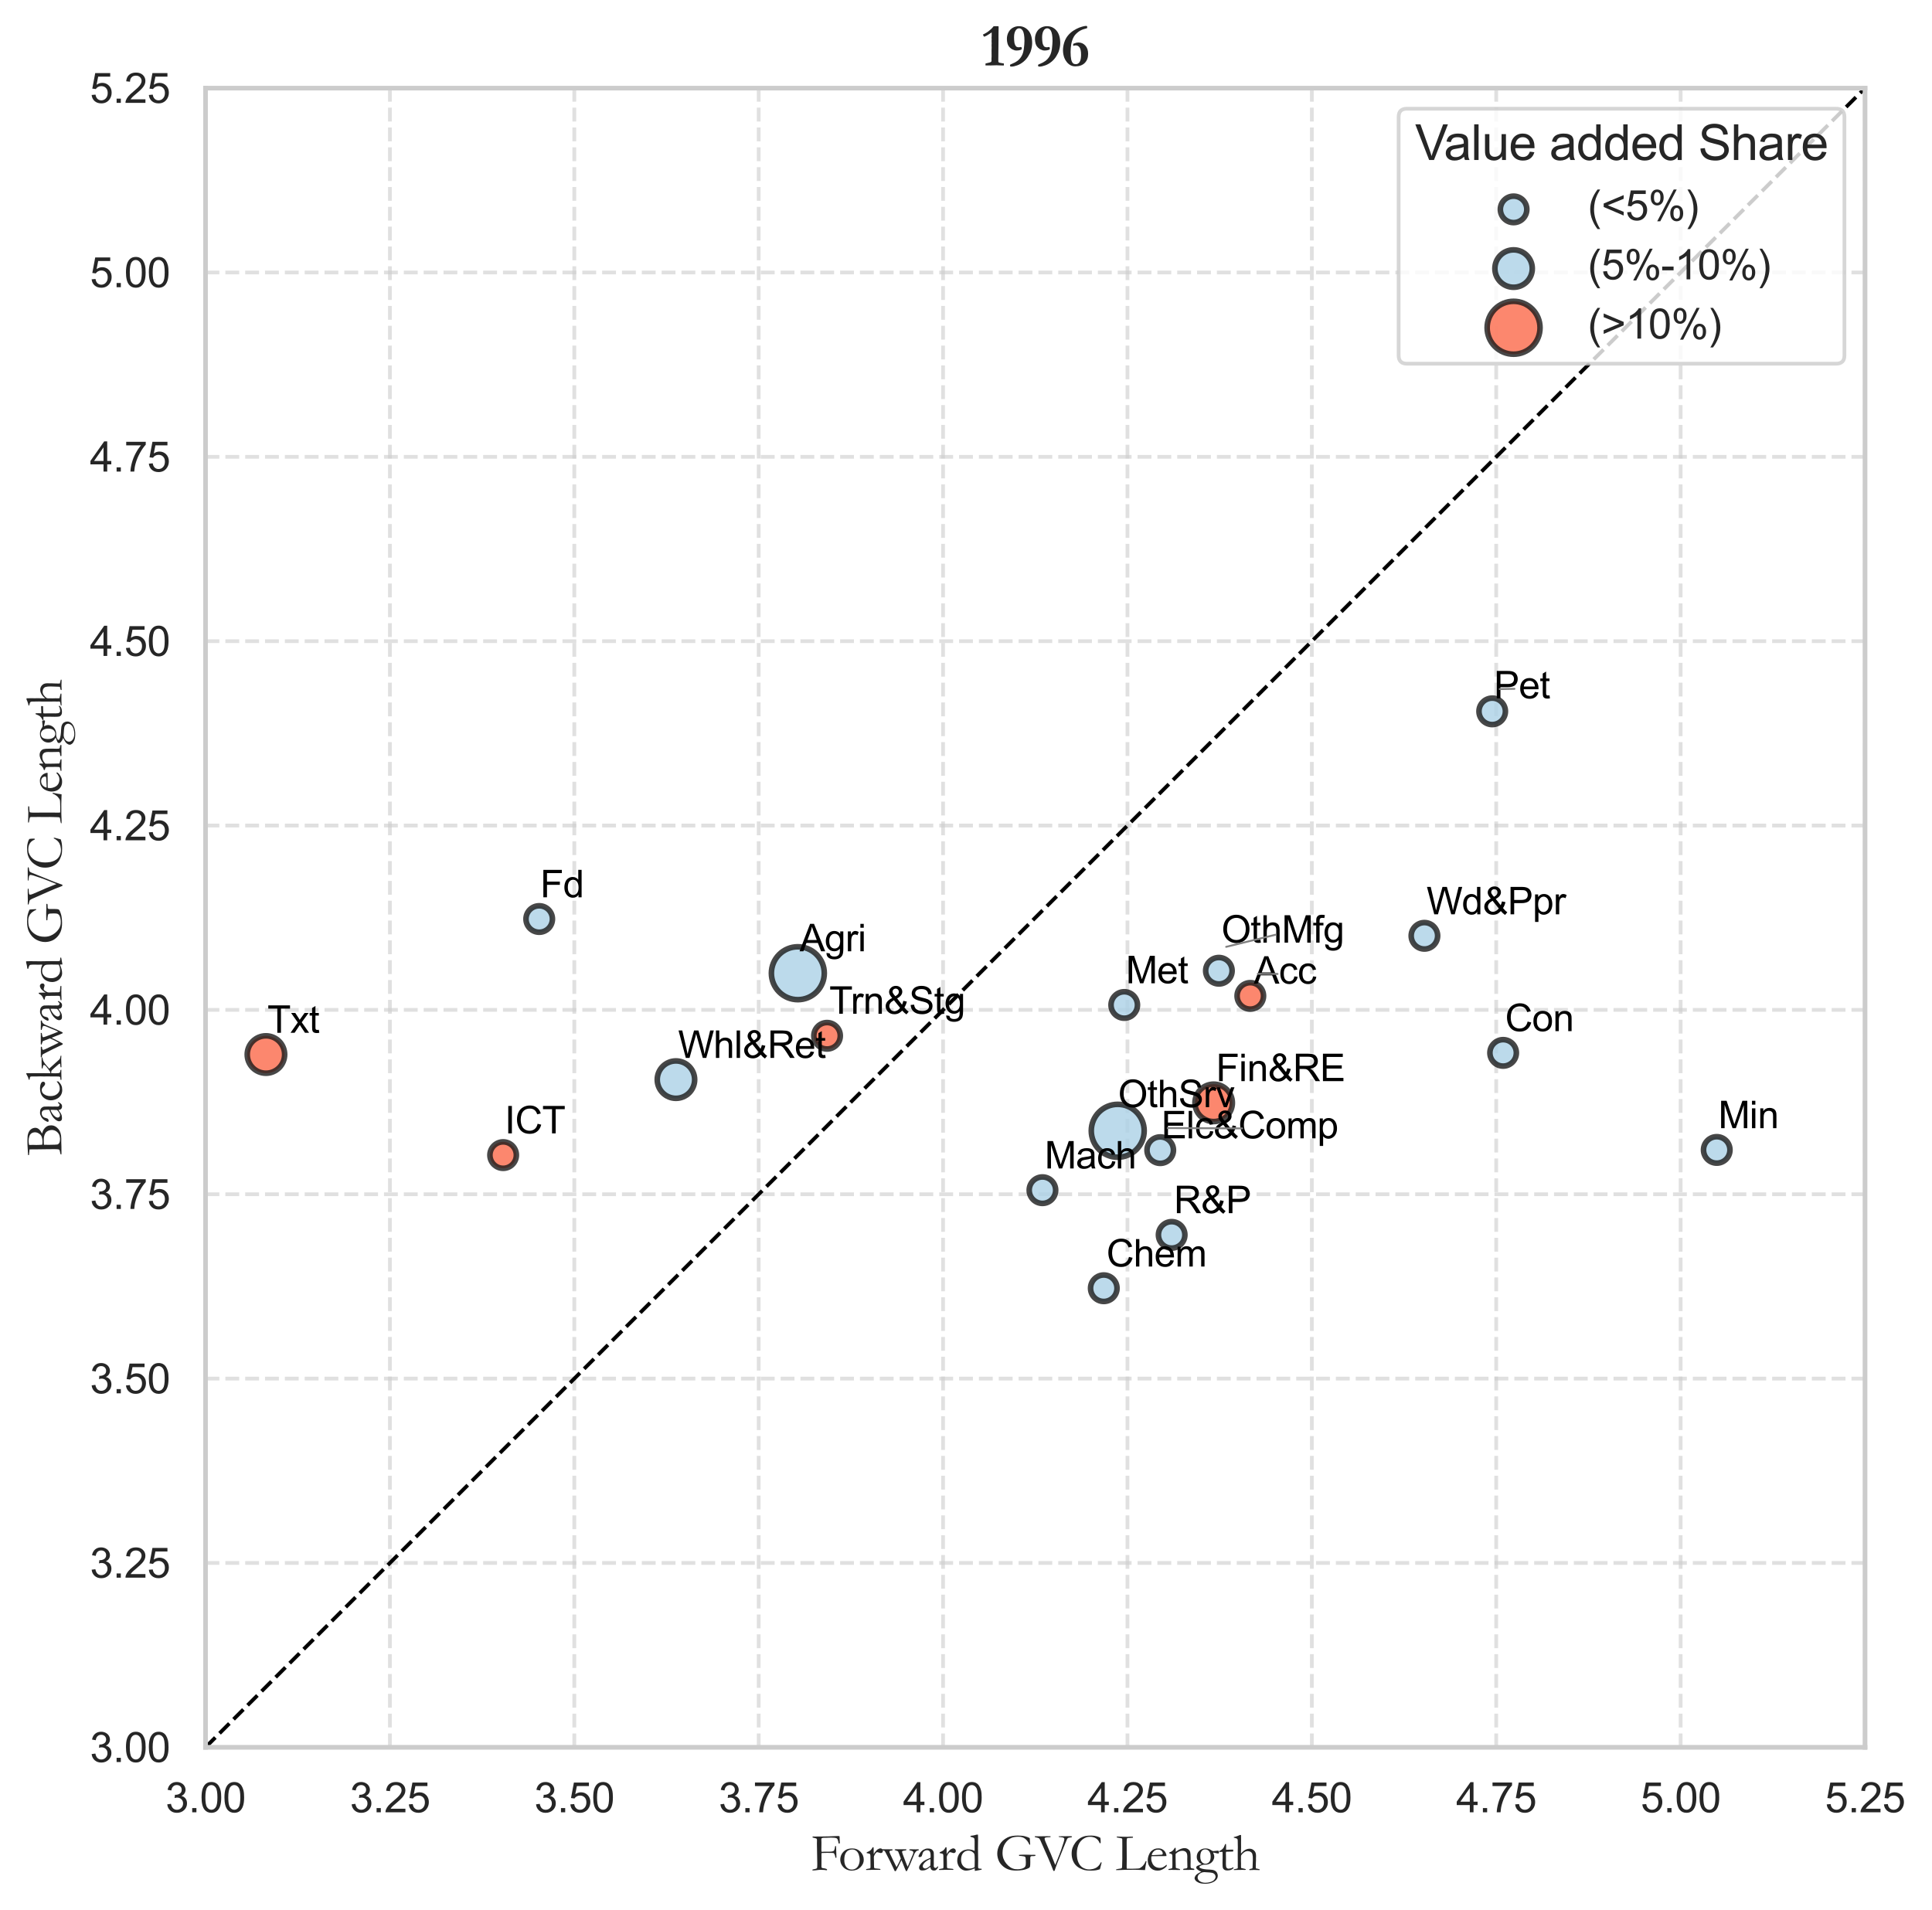 <?xml version="1.0" encoding="utf-8" standalone="no"?>
<!DOCTYPE svg PUBLIC "-//W3C//DTD SVG 1.1//EN"
  "http://www.w3.org/Graphics/SVG/1.1/DTD/svg11.dtd">
<svg xmlns:xlink="http://www.w3.org/1999/xlink" width="516.356pt" height="510.665pt" viewBox="0 0 516.356 510.665" xmlns="http://www.w3.org/2000/svg" version="1.1">
 <defs>
  <style type="text/css">*{stroke-linejoin: round; stroke-linecap: butt}</style>
 </defs>
 <g id="figure_1">
  <g id="patch_1">
   <path d="M 0 510.665 
L 516.356 510.665 
L 516.356 0 
L 0 0 
z
" style="fill: #ffffff"/>
  </g>
  <g id="axes_1">
   <g id="patch_2">
    <path d="M 54.932 467.08 
L 498.452 467.08 
L 498.452 23.56 
L 54.932 23.56 
z
" style="fill: #ffffff"/>
   </g>
   <g id="matplotlib.axis_1">
    <g id="xtick_1">
     <g id="line2d_1">
      <path d="M 54.932 467.08 
L 54.932 23.56 
" clip-path="url(#pf1c2325306)" style="fill: none; stroke-dasharray: 3.7,1.6; stroke-dashoffset: 0; stroke: #cccccc; stroke-opacity: 0.6"/>
     </g>
     <g id="text_1">
      <!-- 3.00 -->
      <g style="fill: #262626" transform="translate(44.229 484.454) scale(0.11 -0.11)">
       <defs>
        <path id="ArialMT-33" d="M 269 1209 
L 831 1284 
Q 928 806 1161 595 
Q 1394 384 1728 384 
Q 2125 384 2398 659 
Q 2672 934 2672 1341 
Q 2672 1728 2419 1979 
Q 2166 2231 1775 2231 
Q 1616 2231 1378 2169 
L 1441 2663 
Q 1497 2656 1531 2656 
Q 1891 2656 2178 2843 
Q 2466 3031 2466 3422 
Q 2466 3731 2256 3934 
Q 2047 4138 1716 4138 
Q 1388 4138 1169 3931 
Q 950 3725 888 3313 
L 325 3413 
Q 428 3978 793 4289 
Q 1159 4600 1703 4600 
Q 2078 4600 2393 4439 
Q 2709 4278 2876 4000 
Q 3044 3722 3044 3409 
Q 3044 3113 2884 2869 
Q 2725 2625 2413 2481 
Q 2819 2388 3044 2092 
Q 3269 1797 3269 1353 
Q 3269 753 2831 336 
Q 2394 -81 1725 -81 
Q 1122 -81 723 278 
Q 325 638 269 1209 
z
" transform="scale(0.016)"/>
        <path id="ArialMT-2e" d="M 581 0 
L 581 641 
L 1222 641 
L 1222 0 
L 581 0 
z
" transform="scale(0.016)"/>
        <path id="ArialMT-30" d="M 266 2259 
Q 266 3072 433 3567 
Q 600 4063 929 4331 
Q 1259 4600 1759 4600 
Q 2128 4600 2406 4451 
Q 2684 4303 2865 4023 
Q 3047 3744 3150 3342 
Q 3253 2941 3253 2259 
Q 3253 1453 3087 958 
Q 2922 463 2592 192 
Q 2263 -78 1759 -78 
Q 1097 -78 719 397 
Q 266 969 266 2259 
z
M 844 2259 
Q 844 1131 1108 757 
Q 1372 384 1759 384 
Q 2147 384 2411 759 
Q 2675 1134 2675 2259 
Q 2675 3391 2411 3762 
Q 2147 4134 1753 4134 
Q 1366 4134 1134 3806 
Q 844 3388 844 2259 
z
" transform="scale(0.016)"/>
       </defs>
       <use xlink:href="#ArialMT-33"/>
       <use xlink:href="#ArialMT-2e" x="55.615"/>
       <use xlink:href="#ArialMT-30" x="83.398"/>
       <use xlink:href="#ArialMT-30" x="139.014"/>
      </g>
     </g>
    </g>
    <g id="xtick_2">
     <g id="line2d_2">
      <path d="M 104.212 467.08 
L 104.212 23.56 
" clip-path="url(#pf1c2325306)" style="fill: none; stroke-dasharray: 3.7,1.6; stroke-dashoffset: 0; stroke: #cccccc; stroke-opacity: 0.6"/>
     </g>
     <g id="text_2">
      <!-- 3.25 -->
      <g style="fill: #262626" transform="translate(93.509 484.454) scale(0.11 -0.11)">
       <defs>
        <path id="ArialMT-32" d="M 3222 541 
L 3222 0 
L 194 0 
Q 188 203 259 391 
Q 375 700 629 1000 
Q 884 1300 1366 1694 
Q 2113 2306 2375 2664 
Q 2638 3022 2638 3341 
Q 2638 3675 2398 3904 
Q 2159 4134 1775 4134 
Q 1369 4134 1125 3890 
Q 881 3647 878 3216 
L 300 3275 
Q 359 3922 746 4261 
Q 1134 4600 1788 4600 
Q 2447 4600 2831 4234 
Q 3216 3869 3216 3328 
Q 3216 3053 3103 2787 
Q 2991 2522 2730 2228 
Q 2469 1934 1863 1422 
Q 1356 997 1212 845 
Q 1069 694 975 541 
L 3222 541 
z
" transform="scale(0.016)"/>
        <path id="ArialMT-35" d="M 266 1200 
L 856 1250 
Q 922 819 1161 601 
Q 1400 384 1738 384 
Q 2144 384 2425 690 
Q 2706 997 2706 1503 
Q 2706 1984 2436 2262 
Q 2166 2541 1728 2541 
Q 1456 2541 1237 2417 
Q 1019 2294 894 2097 
L 366 2166 
L 809 4519 
L 3088 4519 
L 3088 3981 
L 1259 3981 
L 1013 2750 
Q 1425 3038 1878 3038 
Q 2478 3038 2890 2622 
Q 3303 2206 3303 1553 
Q 3303 931 2941 478 
Q 2500 -78 1738 -78 
Q 1113 -78 717 272 
Q 322 622 266 1200 
z
" transform="scale(0.016)"/>
       </defs>
       <use xlink:href="#ArialMT-33"/>
       <use xlink:href="#ArialMT-2e" x="55.615"/>
       <use xlink:href="#ArialMT-32" x="83.398"/>
       <use xlink:href="#ArialMT-35" x="139.014"/>
      </g>
     </g>
    </g>
    <g id="xtick_3">
     <g id="line2d_3">
      <path d="M 153.492 467.08 
L 153.492 23.56 
" clip-path="url(#pf1c2325306)" style="fill: none; stroke-dasharray: 3.7,1.6; stroke-dashoffset: 0; stroke: #cccccc; stroke-opacity: 0.6"/>
     </g>
     <g id="text_3">
      <!-- 3.50 -->
      <g style="fill: #262626" transform="translate(142.789 484.454) scale(0.11 -0.11)">
       <use xlink:href="#ArialMT-33"/>
       <use xlink:href="#ArialMT-2e" x="55.615"/>
       <use xlink:href="#ArialMT-35" x="83.398"/>
       <use xlink:href="#ArialMT-30" x="139.014"/>
      </g>
     </g>
    </g>
    <g id="xtick_4">
     <g id="line2d_4">
      <path d="M 202.772 467.08 
L 202.772 23.56 
" clip-path="url(#pf1c2325306)" style="fill: none; stroke-dasharray: 3.7,1.6; stroke-dashoffset: 0; stroke: #cccccc; stroke-opacity: 0.6"/>
     </g>
     <g id="text_4">
      <!-- 3.75 -->
      <g style="fill: #262626" transform="translate(192.069 484.454) scale(0.11 -0.11)">
       <defs>
        <path id="ArialMT-37" d="M 303 3981 
L 303 4522 
L 3269 4522 
L 3269 4084 
Q 2831 3619 2401 2847 
Q 1972 2075 1738 1259 
Q 1569 684 1522 0 
L 944 0 
Q 953 541 1156 1306 
Q 1359 2072 1739 2783 
Q 2119 3494 2547 3981 
L 303 3981 
z
" transform="scale(0.016)"/>
       </defs>
       <use xlink:href="#ArialMT-33"/>
       <use xlink:href="#ArialMT-2e" x="55.615"/>
       <use xlink:href="#ArialMT-37" x="83.398"/>
       <use xlink:href="#ArialMT-35" x="139.014"/>
      </g>
     </g>
    </g>
    <g id="xtick_5">
     <g id="line2d_5">
      <path d="M 252.052 467.08 
L 252.052 23.56 
" clip-path="url(#pf1c2325306)" style="fill: none; stroke-dasharray: 3.7,1.6; stroke-dashoffset: 0; stroke: #cccccc; stroke-opacity: 0.6"/>
     </g>
     <g id="text_5">
      <!-- 4.00 -->
      <g style="fill: #262626" transform="translate(241.349 484.454) scale(0.11 -0.11)">
       <defs>
        <path id="ArialMT-34" d="M 2069 0 
L 2069 1097 
L 81 1097 
L 81 1613 
L 2172 4581 
L 2631 4581 
L 2631 1613 
L 3250 1613 
L 3250 1097 
L 2631 1097 
L 2631 0 
L 2069 0 
z
M 2069 1613 
L 2069 3678 
L 634 1613 
L 2069 1613 
z
" transform="scale(0.016)"/>
       </defs>
       <use xlink:href="#ArialMT-34"/>
       <use xlink:href="#ArialMT-2e" x="55.615"/>
       <use xlink:href="#ArialMT-30" x="83.398"/>
       <use xlink:href="#ArialMT-30" x="139.014"/>
      </g>
     </g>
    </g>
    <g id="xtick_6">
     <g id="line2d_6">
      <path d="M 301.332 467.08 
L 301.332 23.56 
" clip-path="url(#pf1c2325306)" style="fill: none; stroke-dasharray: 3.7,1.6; stroke-dashoffset: 0; stroke: #cccccc; stroke-opacity: 0.6"/>
     </g>
     <g id="text_6">
      <!-- 4.25 -->
      <g style="fill: #262626" transform="translate(290.629 484.454) scale(0.11 -0.11)">
       <use xlink:href="#ArialMT-34"/>
       <use xlink:href="#ArialMT-2e" x="55.615"/>
       <use xlink:href="#ArialMT-32" x="83.398"/>
       <use xlink:href="#ArialMT-35" x="139.014"/>
      </g>
     </g>
    </g>
    <g id="xtick_7">
     <g id="line2d_7">
      <path d="M 350.612 467.08 
L 350.612 23.56 
" clip-path="url(#pf1c2325306)" style="fill: none; stroke-dasharray: 3.7,1.6; stroke-dashoffset: 0; stroke: #cccccc; stroke-opacity: 0.6"/>
     </g>
     <g id="text_7">
      <!-- 4.50 -->
      <g style="fill: #262626" transform="translate(339.909 484.454) scale(0.11 -0.11)">
       <use xlink:href="#ArialMT-34"/>
       <use xlink:href="#ArialMT-2e" x="55.615"/>
       <use xlink:href="#ArialMT-35" x="83.398"/>
       <use xlink:href="#ArialMT-30" x="139.014"/>
      </g>
     </g>
    </g>
    <g id="xtick_8">
     <g id="line2d_8">
      <path d="M 399.892 467.08 
L 399.892 23.56 
" clip-path="url(#pf1c2325306)" style="fill: none; stroke-dasharray: 3.7,1.6; stroke-dashoffset: 0; stroke: #cccccc; stroke-opacity: 0.6"/>
     </g>
     <g id="text_8">
      <!-- 4.75 -->
      <g style="fill: #262626" transform="translate(389.189 484.454) scale(0.11 -0.11)">
       <use xlink:href="#ArialMT-34"/>
       <use xlink:href="#ArialMT-2e" x="55.615"/>
       <use xlink:href="#ArialMT-37" x="83.398"/>
       <use xlink:href="#ArialMT-35" x="139.014"/>
      </g>
     </g>
    </g>
    <g id="xtick_9">
     <g id="line2d_9">
      <path d="M 449.172 467.08 
L 449.172 23.56 
" clip-path="url(#pf1c2325306)" style="fill: none; stroke-dasharray: 3.7,1.6; stroke-dashoffset: 0; stroke: #cccccc; stroke-opacity: 0.6"/>
     </g>
     <g id="text_9">
      <!-- 5.00 -->
      <g style="fill: #262626" transform="translate(438.469 484.454) scale(0.11 -0.11)">
       <use xlink:href="#ArialMT-35"/>
       <use xlink:href="#ArialMT-2e" x="55.615"/>
       <use xlink:href="#ArialMT-30" x="83.398"/>
       <use xlink:href="#ArialMT-30" x="139.014"/>
      </g>
     </g>
    </g>
    <g id="xtick_10">
     <g id="line2d_10">
      <path d="M 498.452 467.08 
L 498.452 23.56 
" clip-path="url(#pf1c2325306)" style="fill: none; stroke-dasharray: 3.7,1.6; stroke-dashoffset: 0; stroke: #cccccc; stroke-opacity: 0.6"/>
     </g>
     <g id="text_10">
      <!-- 5.25 -->
      <g style="fill: #262626" transform="translate(487.749 484.454) scale(0.11 -0.11)">
       <use xlink:href="#ArialMT-35"/>
       <use xlink:href="#ArialMT-2e" x="55.615"/>
       <use xlink:href="#ArialMT-32" x="83.398"/>
       <use xlink:href="#ArialMT-35" x="139.014"/>
      </g>
     </g>
    </g>
    <g id="text_11">
     <!-- Forward GVC Length -->
     <g style="fill: #262626" transform="translate(216.709 499.856) scale(0.14 -0.14)">
      <defs>
       <path id="Garamond-46" d="M 184 -47 
L 188 31 
Q 256 66 417 92 
Q 578 119 639 145 
Q 700 172 741 216 
Q 769 353 769 713 
L 725 3144 
L 734 3547 
Q 734 3672 689 3719 
Q 644 3766 453 3805 
Q 263 3844 228 3869 
Q 194 3894 194 3922 
Q 194 3938 203 3963 
Q 244 3988 288 3988 
Q 334 3988 478 3981 
L 566 3981 
Q 609 3981 813 3988 
L 1247 3988 
L 2144 4003 
L 3094 4041 
L 3178 4041 
L 3313 4044 
Q 3369 4044 3413 4013 
Q 3431 3963 3434 3941 
L 3431 3816 
L 3459 3256 
Q 3459 3222 3453 3169 
Q 3403 3147 3363 3147 
Q 3334 3147 3319 3166 
Q 3294 3200 3288 3297 
Q 3275 3431 3191 3644 
Q 3150 3744 3056 3781 
Q 2869 3853 2425 3853 
Q 2216 3853 2034 3842 
Q 1853 3831 1813 3831 
L 1569 3834 
Q 1419 3834 1322 3791 
Q 1256 3763 1256 3656 
L 1256 3609 
Q 1266 3450 1266 3256 
L 1256 2406 
Q 1256 2281 1275 2169 
L 1366 2163 
L 1541 2172 
L 2138 2172 
Q 2497 2172 2638 2222 
Q 2731 2256 2778 2325 
Q 2794 2347 2856 2572 
L 2897 2831 
Q 2934 2850 2953 2850 
Q 2969 2850 3003 2834 
Q 3016 2763 3019 2616 
L 3056 1466 
Q 3003 1444 2975 1444 
L 2941 1450 
Q 2891 1763 2784 1941 
Q 2747 2003 2700 2013 
Q 2619 2031 1956 2031 
Q 1750 2031 1672 2028 
Q 1484 2019 1447 2019 
L 1416 2019 
Q 1322 2019 1281 1994 
Q 1269 1956 1269 1941 
L 1269 1725 
Q 1269 1688 1272 1413 
L 1266 378 
Q 1266 334 1291 269 
Q 1356 216 1529 198 
Q 1703 181 1856 116 
Q 1944 75 1944 25 
Q 1944 3 1931 -15 
Q 1919 -34 1888 -44 
Q 1631 9 1178 9 
Q 938 9 669 -34 
Q 484 -63 247 -63 
L 184 -47 
z
" transform="scale(0.016)"/>
       <path id="Garamond-6f" d="M 228 1256 
Q 228 1469 317 1711 
Q 406 1953 587 2145 
Q 769 2338 972 2431 
Q 1256 2563 1666 2563 
Q 2250 2563 2642 2163 
Q 3034 1763 3034 1200 
Q 3034 700 2623 308 
Q 2213 -84 1584 -84 
Q 1197 -84 853 119 
Q 597 272 412 572 
Q 228 872 228 1256 
z
M 1609 38 
Q 1847 38 2067 166 
Q 2288 294 2419 576 
Q 2550 859 2550 1231 
Q 2550 1475 2448 1797 
Q 2347 2119 2136 2280 
Q 1925 2441 1641 2441 
Q 1434 2441 1220 2344 
Q 1006 2247 857 1972 
Q 709 1697 709 1191 
Q 709 622 967 330 
Q 1225 38 1609 38 
z
" transform="scale(0.016)"/>
       <path id="Garamond-72" d="M 128 -9 
L 116 31 
Q 116 53 144 97 
L 328 134 
L 588 181 
Q 619 197 631 225 
Q 650 266 650 466 
Q 650 1528 637 1692 
Q 625 1856 581 1900 
Q 538 1944 356 1969 
Q 250 1984 188 2009 
L 200 2103 
Q 528 2238 641 2334 
Q 797 2475 906 2703 
L 1013 2700 
Q 1031 2544 1031 2006 
L 1028 1953 
Q 1028 1934 1034 1894 
Q 1153 2109 1331 2291 
L 1403 2363 
Q 1447 2413 1488 2441 
Q 1706 2572 1813 2572 
Q 1950 2572 2037 2480 
Q 2125 2388 2125 2253 
Q 2125 2147 2063 2088 
Q 1978 2009 1869 2009 
Q 1819 2009 1672 2062 
Q 1525 2116 1478 2116 
Q 1391 2116 1356 2088 
Q 1269 2019 1144 1806 
Q 1047 1647 1047 1513 
L 1063 997 
L 1069 378 
Q 1078 272 1094 241 
Q 1106 219 1156 188 
Q 1494 159 1556 147 
Q 1600 144 1622 141 
Q 1756 138 1809 103 
Q 1838 88 1838 56 
Q 1838 38 1813 6 
L 1466 9 
L 1334 13 
L 1144 9 
L 825 9 
L 653 0 
L 128 -9 
z
" transform="scale(0.016)"/>
       <path id="Garamond-77" d="M -66 2463 
L 1134 2459 
Q 1169 2459 1181 2446 
Q 1194 2434 1194 2409 
Q 1194 2350 1147 2322 
Q 928 2306 875 2268 
Q 822 2231 822 2166 
Q 822 2134 828 2106 
Q 838 2069 919 1884 
Q 1025 1638 1297 1084 
L 1669 328 
Q 1988 884 2184 1363 
L 1994 1863 
Q 1963 1931 1914 2068 
Q 1866 2206 1839 2229 
Q 1813 2253 1647 2300 
Q 1481 2347 1450 2372 
L 1447 2394 
Q 1447 2413 1466 2447 
Q 1541 2466 1584 2466 
L 1763 2463 
L 2153 2463 
L 2272 2466 
L 2656 2459 
Q 2703 2459 2734 2463 
L 2788 2463 
Q 2806 2463 2841 2459 
L 2834 2359 
Q 2788 2331 2678 2319 
Q 2472 2297 2363 2241 
Q 2328 2203 2328 2175 
Q 2328 2106 2366 2003 
Q 2378 1972 2431 1809 
L 2766 928 
Q 2913 534 2991 378 
Q 3122 619 3359 1244 
Q 3444 1463 3584 1766 
Q 3675 1956 3675 2094 
Q 3675 2166 3622 2216 
Q 3569 2266 3375 2309 
Q 3259 2334 3203 2356 
Q 3188 2381 3188 2397 
Q 3188 2425 3222 2459 
L 3269 2459 
L 3522 2463 
Q 3538 2463 3666 2458 
Q 3794 2453 3916 2453 
Q 4009 2453 4131 2459 
L 4288 2459 
Q 4306 2453 4314 2443 
Q 4322 2434 4322 2413 
Q 4322 2378 4313 2338 
Q 4159 2319 4071 2267 
Q 3984 2216 3834 1984 
L 3275 641 
Q 3197 453 3003 66 
Q 2963 -16 2942 -66 
Q 2922 -116 2903 -131 
Q 2884 -147 2853 -147 
Q 2831 -147 2794 -134 
Q 2706 38 2406 813 
Q 2325 1022 2256 1169 
Q 1744 103 1584 -141 
Q 1541 -147 1519 -147 
Q 1497 -147 1456 -141 
L 866 1094 
L 325 2150 
Q 269 2247 238 2269 
Q 184 2303 50 2325 
Q -25 2338 -66 2344 
Q -69 2391 -69 2416 
Q -69 2431 -66 2463 
z
" transform="scale(0.016)"/>
       <path id="Garamond-61" d="M 2541 425 
Q 2559 384 2559 366 
Q 2559 319 2484 200 
Q 2388 44 2269 -28 
Q 2194 -75 2063 -75 
Q 1838 -75 1725 63 
Q 1656 144 1628 353 
L 1278 109 
Q 1094 3 997 -25 
Q 841 -66 622 -66 
Q 463 -66 370 29 
Q 278 125 278 275 
Q 278 491 542 791 
Q 806 1091 1259 1281 
Q 1578 1416 1650 1453 
Q 1656 1556 1656 1678 
Q 1656 2075 1545 2215 
Q 1434 2356 1228 2356 
Q 1013 2356 825 2188 
Q 709 2081 650 1788 
Q 631 1706 578 1613 
Q 444 1525 363 1525 
Q 294 1525 238 1566 
Q 206 1588 206 1616 
Q 206 1697 379 1983 
Q 553 2269 817 2411 
Q 1081 2553 1278 2553 
Q 1547 2553 1678 2504 
Q 1809 2456 1909 2334 
Q 2009 2213 2031 2069 
Q 2044 2000 2044 1578 
L 2034 1081 
L 2038 719 
Q 2038 647 2034 597 
Q 2031 506 2031 463 
Q 2031 359 2091 297 
Q 2150 234 2231 234 
Q 2350 234 2434 353 
L 2472 403 
Q 2488 413 2541 425 
z
M 1622 516 
Q 1644 913 1644 1075 
Q 1644 1159 1634 1303 
Q 1425 1228 1190 1075 
Q 956 922 819 722 
Q 719 578 719 450 
Q 719 328 801 247 
Q 884 166 1009 166 
Q 1106 166 1244 234 
Q 1425 325 1622 516 
z
" transform="scale(0.016)"/>
       <path id="Garamond-64" d="M 2281 2269 
L 2284 2359 
L 2281 2725 
L 2284 3416 
Q 2284 3703 2221 3781 
Q 2159 3859 1856 3941 
Q 1834 3947 1788 3959 
L 1788 3994 
Q 1788 4025 1794 4063 
Q 2219 4106 2525 4209 
L 2684 4213 
Q 2697 4000 2697 3738 
L 2684 2534 
L 2706 1178 
L 2697 456 
Q 2697 234 2728 206 
Q 2791 144 3003 141 
Q 3047 141 3122 134 
L 3122 78 
Q 3122 56 3119 31 
Q 3022 9 2919 -9 
L 2466 -97 
Q 2366 -116 2306 -116 
L 2306 184 
Q 2253 169 2141 122 
Q 1653 -84 1244 -84 
Q 997 -84 740 77 
Q 484 238 346 525 
Q 209 813 209 1113 
Q 209 1381 300 1626 
Q 391 1872 538 2034 
Q 631 2141 803 2245 
Q 975 2350 1088 2378 
Q 1366 2450 1459 2450 
Q 1881 2450 2153 2325 
Q 2238 2284 2281 2269 
z
M 2284 338 
Q 2297 547 2297 1200 
Q 2297 1753 2245 1898 
Q 2194 2044 1987 2173 
Q 1781 2303 1525 2303 
Q 1166 2303 916 2025 
Q 666 1747 666 1203 
Q 666 725 936 440 
Q 1206 156 1609 156 
Q 1841 156 2031 218 
Q 2222 281 2284 338 
z
" transform="scale(0.016)"/>
       <path id="Garamond-20" transform="scale(0.016)"/>
       <path id="Garamond-47" d="M 4172 3794 
L 4206 3319 
Q 4225 3103 4225 3025 
L 4138 3009 
Q 3928 3484 3617 3721 
Q 3306 3959 2856 3959 
Q 2306 3959 2000 3825 
Q 1556 3634 1240 3162 
Q 925 2691 925 2025 
Q 925 1641 1040 1334 
Q 1156 1028 1367 764 
Q 1578 500 1866 306 
Q 2053 178 2313 113 
Q 2459 78 2750 78 
Q 2938 78 3166 131 
Q 3394 184 3509 273 
Q 3625 363 3667 475 
Q 3709 588 3709 913 
Q 3709 1453 3637 1542 
Q 3566 1631 3184 1659 
L 3059 1669 
L 2975 1666 
Q 2956 1669 2925 1675 
L 2878 1753 
Q 2878 1769 2900 1794 
Q 3063 1819 3606 1819 
Q 3728 1819 4003 1813 
L 4325 1800 
L 4616 1803 
Q 4700 1803 4819 1797 
Q 4841 1794 4847 1786 
Q 4853 1778 4853 1759 
Q 4853 1725 4838 1672 
Q 4706 1644 4634 1644 
L 4431 1647 
Q 4328 1647 4266 1575 
Q 4234 1541 4234 1341 
L 4238 931 
Q 4238 509 4203 394 
Q 4184 325 4125 270 
Q 4066 216 3875 141 
Q 3603 31 3381 -6 
Q 2969 -78 2584 -78 
Q 1966 -78 1570 80 
Q 1175 238 889 519 
Q 603 800 481 1088 
Q 297 1509 297 1947 
Q 297 2494 586 3017 
Q 875 3541 1519 3869 
Q 1972 4100 2750 4100 
Q 3288 4100 3630 4006 
Q 3972 3913 4172 3794 
z
" transform="scale(0.016)"/>
       <path id="Garamond-56" d="M -53 3963 
L -31 4016 
Q 222 4016 475 4009 
L 578 4009 
Q 625 4009 681 4013 
Q 884 4022 1416 4022 
Q 1522 4022 1622 4020 
Q 1722 4019 1816 4016 
Q 1834 4006 1844 3988 
L 1838 3938 
Q 1819 3906 1744 3906 
L 1719 3906 
Q 1631 3909 1431 3892 
Q 1231 3875 1169 3828 
Q 1128 3794 1128 3738 
Q 1128 3616 1231 3372 
L 1706 2269 
L 1872 1903 
Q 2113 1322 2347 716 
Q 2372 650 2394 597 
L 2603 1109 
Q 2766 1497 2931 1934 
L 3147 2522 
Q 3153 2541 3181 2647 
Q 3484 3475 3484 3694 
Q 3484 3741 3442 3789 
Q 3400 3838 3306 3869 
Q 3269 3881 3063 3906 
L 2831 3934 
Q 2803 3966 2803 3988 
L 2813 4013 
L 3825 4022 
L 4159 4022 
Q 4328 4022 4391 4000 
L 4394 3975 
Q 4394 3950 4375 3909 
Q 4300 3884 4238 3878 
Q 3975 3847 3912 3805 
Q 3850 3763 3781 3625 
L 2959 1594 
Q 2575 678 2413 175 
L 2322 -97 
Q 2281 -122 2253 -122 
Q 2219 -122 2178 -116 
Q 1806 847 1572 1372 
L 616 3541 
Q 513 3734 461 3773 
Q 409 3813 100 3884 
Q -9 3909 -22 3916 
Q -44 3931 -53 3963 
z
" transform="scale(0.016)"/>
       <path id="Garamond-43" d="M 3703 3825 
Q 3741 3584 3741 3331 
Q 3741 3281 3738 3197 
Q 3694 3188 3672 3188 
Q 3653 3188 3619 3194 
Q 3488 3559 3191 3756 
Q 2894 3953 2456 3953 
Q 2225 3953 2066 3900 
Q 1784 3803 1571 3633 
Q 1359 3463 1212 3227 
Q 1066 2991 980 2655 
Q 894 2319 894 1969 
Q 894 1300 1097 864 
Q 1300 428 1653 242 
Q 2006 56 2366 56 
L 2513 59 
Q 2763 91 2853 119 
Q 3081 184 3229 273 
Q 3378 363 3520 525 
Q 3663 688 3763 903 
L 3800 916 
Q 3816 916 3847 897 
Q 3844 822 3841 800 
Q 3709 272 3650 78 
Q 3600 66 3525 41 
Q 3159 -84 2547 -84 
Q 2053 -84 1808 -17 
Q 1563 50 1273 192 
Q 984 334 765 568 
Q 547 803 412 1161 
Q 278 1519 278 1941 
Q 278 2341 384 2639 
Q 491 2938 712 3244 
Q 934 3550 1236 3753 
Q 1538 3956 1906 4041 
Q 2166 4097 2641 4097 
Q 2988 4097 3294 4005 
Q 3600 3913 3703 3825 
z
" transform="scale(0.016)"/>
       <path id="Garamond-4c" d="M 34 -19 
Q 38 28 59 66 
Q 303 131 534 153 
Q 688 166 731 222 
Q 763 263 769 522 
L 791 1347 
L 788 1906 
L 791 2638 
L 791 2831 
Q 794 3491 784 3653 
Q 781 3684 759 3741 
Q 678 3778 623 3790 
Q 569 3803 134 3881 
Q 131 3916 131 3931 
Q 131 3950 134 3981 
Q 194 3981 328 3975 
L 803 3959 
L 1078 3953 
L 1159 3956 
Q 1175 3956 1250 3950 
Q 1434 3950 1463 3953 
L 1713 3972 
Q 1966 3972 2069 3963 
Q 2066 3906 2047 3841 
Q 2013 3834 1722 3823 
Q 1431 3813 1388 3788 
Q 1316 3747 1316 3538 
Q 1316 3488 1309 3334 
L 1309 3147 
L 1313 2569 
L 1313 2372 
L 1319 1338 
L 1309 456 
L 1313 263 
Q 1313 169 1344 147 
Q 1422 144 1803 141 
L 2016 141 
L 2556 159 
Q 2769 166 2859 202 
Q 2950 238 3163 413 
Q 3291 525 3363 644 
Q 3378 669 3416 719 
Q 3475 800 3575 1044 
L 3678 1044 
Q 3659 931 3638 831 
Q 3547 391 3513 97 
Q 3506 34 3500 -19 
L 2331 16 
Q 825 16 544 -13 
Q 456 -19 359 -19 
L 34 -19 
z
" transform="scale(0.016)"/>
       <path id="Garamond-65" d="M 2475 1650 
L 1222 1641 
L 984 1641 
Q 841 1641 691 1628 
Q 663 1534 663 1500 
L 666 1469 
L 666 1438 
L 663 1284 
Q 663 1094 783 817 
Q 903 541 1126 395 
Q 1350 250 1684 241 
Q 1863 250 1969 284 
Q 2075 319 2269 444 
L 2494 628 
L 2513 503 
Q 2513 481 2509 456 
Q 2369 278 2153 143 
Q 1938 9 1716 -53 
Q 1609 -81 1366 -81 
Q 1144 -81 928 9 
Q 609 147 426 451 
Q 244 756 244 1191 
Q 244 1328 295 1543 
Q 347 1759 481 2003 
Q 572 2169 703 2275 
Q 891 2425 1031 2484 
Q 1234 2569 1503 2569 
Q 1794 2569 1978 2463 
Q 2228 2322 2351 2100 
Q 2475 1878 2475 1694 
L 2475 1650 
z
M 731 1763 
L 878 1763 
Q 1038 1763 1828 1813 
Q 1953 1819 1981 1838 
Q 2038 1897 2038 1944 
Q 2038 2041 1975 2164 
Q 1913 2288 1783 2355 
Q 1653 2422 1481 2422 
Q 1119 2422 900 2150 
Q 731 1944 731 1763 
z
" transform="scale(0.016)"/>
       <path id="Garamond-6e" d="M 119 100 
Q 197 122 300 138 
Q 497 166 536 203 
Q 575 241 575 375 
L 581 488 
Q 584 550 584 647 
L 578 1606 
Q 578 1800 528 1856 
Q 444 1944 216 1978 
L 216 2091 
Q 444 2153 566 2253 
Q 744 2394 866 2634 
L 972 2631 
Q 981 2484 981 2422 
L 981 2216 
L 984 2159 
Q 1022 2184 1072 2222 
Q 1259 2363 1456 2452 
Q 1653 2541 1806 2575 
Q 1903 2600 2025 2600 
Q 2281 2600 2465 2462 
Q 2650 2325 2704 2139 
Q 2759 1953 2759 1400 
L 2759 928 
Q 2759 909 2754 803 
Q 2750 697 2750 559 
Q 2750 341 2769 281 
Q 2784 241 2850 200 
Q 3150 159 3200 103 
L 3200 78 
Q 3200 47 3181 0 
L 3122 0 
L 2709 3 
L 2303 -3 
Q 2078 -9 1888 0 
L 1869 66 
Q 1869 84 1891 116 
Q 1975 153 2128 166 
Q 2219 172 2253 184 
Q 2288 197 2338 234 
Q 2375 309 2375 359 
Q 2375 381 2369 447 
Q 2359 591 2356 1163 
L 2356 1325 
L 2363 1575 
Q 2363 1978 2200 2131 
Q 2038 2284 1766 2284 
Q 1556 2284 1356 2192 
Q 1156 2100 969 1916 
Q 963 1766 963 1659 
L 972 969 
Q 972 428 988 306 
Q 994 256 1009 238 
Q 1034 213 1109 197 
Q 1184 181 1282 153 
Q 1381 125 1413 119 
Q 1475 103 1497 56 
L 1494 -6 
L 1166 -6 
L 491 3 
Q 256 -3 194 -3 
L 116 -3 
L 109 38 
Q 109 59 119 100 
z
" transform="scale(0.016)"/>
       <path id="Garamond-67" d="M 844 -206 
Q 806 -188 603 -103 
Q 366 50 303 125 
Q 241 200 241 291 
Q 241 372 288 422 
Q 356 494 559 559 
Q 763 625 894 688 
Q 853 716 766 769 
Q 300 1056 300 1566 
Q 300 1984 595 2273 
Q 891 2563 1353 2563 
Q 1563 2563 1738 2503 
Q 1838 2472 2034 2347 
Q 2159 2269 2181 2259 
Q 2231 2244 2294 2244 
Q 2347 2244 2551 2270 
Q 2756 2297 2794 2297 
Q 2866 2297 2913 2269 
Q 2950 2206 2950 2059 
Q 2950 2009 2923 1984 
Q 2897 1959 2847 1959 
Q 2759 1959 2557 2014 
Q 2356 2069 2313 2069 
Q 2297 2069 2253 2063 
Q 2388 1794 2388 1572 
Q 2388 1350 2247 1112 
Q 2106 875 1859 750 
Q 1613 625 1359 625 
Q 1341 625 1253 628 
Q 966 628 725 484 
Q 609 413 609 350 
Q 609 284 722 222 
Q 1019 63 1847 38 
Q 2206 25 2406 -65 
Q 2606 -156 2707 -332 
Q 2809 -509 2809 -697 
Q 2809 -950 2637 -1165 
Q 2466 -1381 2116 -1515 
Q 1766 -1650 1313 -1650 
Q 813 -1650 541 -1528 
Q 269 -1406 155 -1262 
Q 41 -1119 41 -978 
Q 41 -856 166 -673 
Q 291 -491 684 -291 
Q 800 -231 844 -206 
z
M 719 1578 
Q 719 1297 803 1108 
Q 888 919 1034 826 
Q 1181 734 1331 734 
Q 1603 734 1783 942 
Q 1963 1150 1963 1575 
Q 1963 2003 1775 2226 
Q 1588 2450 1322 2450 
Q 1025 2450 872 2237 
Q 719 2025 719 1578 
z
M 616 -1316 
Q 900 -1534 1334 -1534 
Q 1644 -1534 1951 -1436 
Q 2259 -1338 2401 -1155 
Q 2544 -972 2544 -809 
Q 2544 -709 2494 -611 
Q 2444 -513 2358 -448 
Q 2272 -384 2131 -347 
Q 2031 -319 1847 -306 
Q 1322 -266 1203 -266 
Q 869 -266 606 -491 
Q 403 -666 403 -909 
Q 403 -1134 616 -1316 
z
" transform="scale(0.016)"/>
       <path id="Garamond-74" d="M 894 3088 
L 991 3084 
L 1003 2788 
L 997 2403 
Q 1056 2400 1072 2400 
Q 1153 2400 1381 2413 
Q 1528 2422 1663 2422 
Q 1725 2422 1850 2419 
Q 1856 2356 1856 2319 
Q 1856 2278 1838 2191 
L 1784 2191 
L 1300 2175 
L 1059 2169 
L 1003 2163 
Q 978 2084 978 1981 
L 988 1513 
L 981 688 
Q 981 363 1066 256 
Q 1147 147 1309 147 
Q 1391 147 1616 197 
Q 1684 213 1800 300 
L 1828 300 
Q 1856 300 1873 283 
Q 1891 266 1891 238 
L 1888 216 
Q 1753 69 1579 1 
Q 1406 -66 1119 -66 
Q 916 -66 783 28 
Q 650 122 612 250 
Q 575 378 575 809 
L 588 1513 
L 584 1850 
L 584 1975 
Q 584 2063 578 2150 
L 525 2153 
L 269 2144 
L 244 2141 
Q 209 2141 192 2156 
Q 175 2172 175 2194 
Q 175 2231 198 2254 
Q 222 2278 341 2328 
Q 422 2363 530 2458 
Q 638 2553 713 2669 
Q 750 2731 819 2906 
Q 869 3034 894 3088 
z
" transform="scale(0.016)"/>
       <path id="Garamond-68" d="M 119 75 
Q 484 141 541 175 
Q 575 197 575 275 
L 572 481 
L 575 847 
L 569 1778 
L 572 2125 
L 572 2372 
L 581 2675 
Q 581 3388 567 3527 
Q 553 3666 513 3700 
Q 438 3772 100 3850 
L 100 3866 
Q 100 3888 106 3928 
Q 150 3934 190 3943 
Q 231 3953 269 3956 
Q 641 4063 809 4163 
L 963 4163 
Q 969 4075 969 3609 
L 966 3213 
L 969 2700 
L 956 2069 
Q 956 2013 963 1944 
Q 1159 2172 1250 2247 
Q 1413 2378 1597 2454 
Q 1781 2531 1984 2531 
Q 2369 2531 2613 2206 
Q 2753 2016 2753 1666 
L 2744 1347 
L 2747 1169 
L 2734 859 
Q 2722 475 2722 403 
Q 2722 322 2728 184 
L 2906 144 
Q 3084 106 3181 75 
L 3178 -22 
L 2513 -3 
Q 2456 -3 2206 -16 
Q 2053 -22 2028 -22 
L 1959 -22 
Q 1944 6 1944 25 
L 1944 53 
Q 1988 109 2106 128 
L 2294 172 
Q 2331 203 2338 238 
Q 2350 319 2366 1044 
L 2372 1275 
Q 2384 1641 2316 1881 
Q 2272 2047 2117 2145 
Q 1963 2244 1759 2244 
Q 1591 2244 1441 2172 
Q 1338 2119 1194 1987 
Q 1050 1856 994 1763 
Q 956 1700 956 1556 
L 959 1338 
L 953 1109 
Q 953 1081 963 719 
L 959 519 
L 966 300 
Q 969 253 975 231 
L 1416 125 
Q 1450 116 1519 88 
L 1528 53 
Q 1528 38 1513 3 
Q 1422 0 1375 0 
L 1131 3 
L 594 -3 
L 191 -16 
Q 159 -13 97 -9 
L 94 13 
Q 94 38 119 75 
z
" transform="scale(0.016)"/>
      </defs>
      <use xlink:href="#Garamond-46"/>
      <use xlink:href="#Garamond-6f" x="52.5"/>
      <use xlink:href="#Garamond-72" x="103.525"/>
      <use xlink:href="#Garamond-77" x="136.875"/>
      <use xlink:href="#Garamond-61" x="202.15"/>
      <use xlink:href="#Garamond-72" x="242.775"/>
      <use xlink:href="#Garamond-64" x="276.125"/>
      <use xlink:href="#Garamond-20" x="326.125"/>
      <use xlink:href="#Garamond-47" x="351.125"/>
      <use xlink:href="#Garamond-56" x="428.225"/>
      <use xlink:href="#Garamond-43" x="493.449"/>
      <use xlink:href="#Garamond-20" x="556.975"/>
      <use xlink:href="#Garamond-4c" x="581.975"/>
      <use xlink:href="#Garamond-65" x="639.25"/>
      <use xlink:href="#Garamond-6e" x="680.9"/>
      <use xlink:href="#Garamond-67" x="731.926"/>
      <use xlink:href="#Garamond-74" x="776.701"/>
      <use xlink:href="#Garamond-68" x="805.852"/>
     </g>
    </g>
   </g>
   <g id="matplotlib.axis_2">
    <g id="ytick_1">
     <g id="line2d_11">
      <path d="M 54.932 467.08 
L 498.452 467.08 
" clip-path="url(#pf1c2325306)" style="fill: none; stroke-dasharray: 3.7,1.6; stroke-dashoffset: 0; stroke: #cccccc; stroke-opacity: 0.6"/>
     </g>
     <g id="text_12">
      <!-- 3.00 -->
      <g style="fill: #262626" transform="translate(24.025 471.017) scale(0.11 -0.11)">
       <use xlink:href="#ArialMT-33"/>
       <use xlink:href="#ArialMT-2e" x="55.615"/>
       <use xlink:href="#ArialMT-30" x="83.398"/>
       <use xlink:href="#ArialMT-30" x="139.014"/>
      </g>
     </g>
    </g>
    <g id="ytick_2">
     <g id="line2d_12">
      <path d="M 54.932 417.8 
L 498.452 417.8 
" clip-path="url(#pf1c2325306)" style="fill: none; stroke-dasharray: 3.7,1.6; stroke-dashoffset: 0; stroke: #cccccc; stroke-opacity: 0.6"/>
     </g>
     <g id="text_13">
      <!-- 3.25 -->
      <g style="fill: #262626" transform="translate(24.025 421.737) scale(0.11 -0.11)">
       <use xlink:href="#ArialMT-33"/>
       <use xlink:href="#ArialMT-2e" x="55.615"/>
       <use xlink:href="#ArialMT-32" x="83.398"/>
       <use xlink:href="#ArialMT-35" x="139.014"/>
      </g>
     </g>
    </g>
    <g id="ytick_3">
     <g id="line2d_13">
      <path d="M 54.932 368.52 
L 498.452 368.52 
" clip-path="url(#pf1c2325306)" style="fill: none; stroke-dasharray: 3.7,1.6; stroke-dashoffset: 0; stroke: #cccccc; stroke-opacity: 0.6"/>
     </g>
     <g id="text_14">
      <!-- 3.50 -->
      <g style="fill: #262626" transform="translate(24.025 372.457) scale(0.11 -0.11)">
       <use xlink:href="#ArialMT-33"/>
       <use xlink:href="#ArialMT-2e" x="55.615"/>
       <use xlink:href="#ArialMT-35" x="83.398"/>
       <use xlink:href="#ArialMT-30" x="139.014"/>
      </g>
     </g>
    </g>
    <g id="ytick_4">
     <g id="line2d_14">
      <path d="M 54.932 319.24 
L 498.452 319.24 
" clip-path="url(#pf1c2325306)" style="fill: none; stroke-dasharray: 3.7,1.6; stroke-dashoffset: 0; stroke: #cccccc; stroke-opacity: 0.6"/>
     </g>
     <g id="text_15">
      <!-- 3.75 -->
      <g style="fill: #262626" transform="translate(24.025 323.177) scale(0.11 -0.11)">
       <use xlink:href="#ArialMT-33"/>
       <use xlink:href="#ArialMT-2e" x="55.615"/>
       <use xlink:href="#ArialMT-37" x="83.398"/>
       <use xlink:href="#ArialMT-35" x="139.014"/>
      </g>
     </g>
    </g>
    <g id="ytick_5">
     <g id="line2d_15">
      <path d="M 54.932 269.96 
L 498.452 269.96 
" clip-path="url(#pf1c2325306)" style="fill: none; stroke-dasharray: 3.7,1.6; stroke-dashoffset: 0; stroke: #cccccc; stroke-opacity: 0.6"/>
     </g>
     <g id="text_16">
      <!-- 4.00 -->
      <g style="fill: #262626" transform="translate(24.025 273.897) scale(0.11 -0.11)">
       <use xlink:href="#ArialMT-34"/>
       <use xlink:href="#ArialMT-2e" x="55.615"/>
       <use xlink:href="#ArialMT-30" x="83.398"/>
       <use xlink:href="#ArialMT-30" x="139.014"/>
      </g>
     </g>
    </g>
    <g id="ytick_6">
     <g id="line2d_16">
      <path d="M 54.932 220.68 
L 498.452 220.68 
" clip-path="url(#pf1c2325306)" style="fill: none; stroke-dasharray: 3.7,1.6; stroke-dashoffset: 0; stroke: #cccccc; stroke-opacity: 0.6"/>
     </g>
     <g id="text_17">
      <!-- 4.25 -->
      <g style="fill: #262626" transform="translate(24.025 224.617) scale(0.11 -0.11)">
       <use xlink:href="#ArialMT-34"/>
       <use xlink:href="#ArialMT-2e" x="55.615"/>
       <use xlink:href="#ArialMT-32" x="83.398"/>
       <use xlink:href="#ArialMT-35" x="139.014"/>
      </g>
     </g>
    </g>
    <g id="ytick_7">
     <g id="line2d_17">
      <path d="M 54.932 171.4 
L 498.452 171.4 
" clip-path="url(#pf1c2325306)" style="fill: none; stroke-dasharray: 3.7,1.6; stroke-dashoffset: 0; stroke: #cccccc; stroke-opacity: 0.6"/>
     </g>
     <g id="text_18">
      <!-- 4.50 -->
      <g style="fill: #262626" transform="translate(24.025 175.337) scale(0.11 -0.11)">
       <use xlink:href="#ArialMT-34"/>
       <use xlink:href="#ArialMT-2e" x="55.615"/>
       <use xlink:href="#ArialMT-35" x="83.398"/>
       <use xlink:href="#ArialMT-30" x="139.014"/>
      </g>
     </g>
    </g>
    <g id="ytick_8">
     <g id="line2d_18">
      <path d="M 54.932 122.12 
L 498.452 122.12 
" clip-path="url(#pf1c2325306)" style="fill: none; stroke-dasharray: 3.7,1.6; stroke-dashoffset: 0; stroke: #cccccc; stroke-opacity: 0.6"/>
     </g>
     <g id="text_19">
      <!-- 4.75 -->
      <g style="fill: #262626" transform="translate(24.025 126.057) scale(0.11 -0.11)">
       <use xlink:href="#ArialMT-34"/>
       <use xlink:href="#ArialMT-2e" x="55.615"/>
       <use xlink:href="#ArialMT-37" x="83.398"/>
       <use xlink:href="#ArialMT-35" x="139.014"/>
      </g>
     </g>
    </g>
    <g id="ytick_9">
     <g id="line2d_19">
      <path d="M 54.932 72.84 
L 498.452 72.84 
" clip-path="url(#pf1c2325306)" style="fill: none; stroke-dasharray: 3.7,1.6; stroke-dashoffset: 0; stroke: #cccccc; stroke-opacity: 0.6"/>
     </g>
     <g id="text_20">
      <!-- 5.00 -->
      <g style="fill: #262626" transform="translate(24.025 76.777) scale(0.11 -0.11)">
       <use xlink:href="#ArialMT-35"/>
       <use xlink:href="#ArialMT-2e" x="55.615"/>
       <use xlink:href="#ArialMT-30" x="83.398"/>
       <use xlink:href="#ArialMT-30" x="139.014"/>
      </g>
     </g>
    </g>
    <g id="ytick_10">
     <g id="line2d_20">
      <path d="M 54.932 23.56 
L 498.452 23.56 
" clip-path="url(#pf1c2325306)" style="fill: none; stroke-dasharray: 3.7,1.6; stroke-dashoffset: 0; stroke: #cccccc; stroke-opacity: 0.6"/>
     </g>
     <g id="text_21">
      <!-- 5.25 -->
      <g style="fill: #262626" transform="translate(24.025 27.497) scale(0.11 -0.11)">
       <use xlink:href="#ArialMT-35"/>
       <use xlink:href="#ArialMT-2e" x="55.615"/>
       <use xlink:href="#ArialMT-32" x="83.398"/>
       <use xlink:href="#ArialMT-35" x="139.014"/>
      </g>
     </g>
    </g>
    <g id="text_22">
     <!-- Backward GVC Length -->
     <g style="fill: #262626" transform="translate(16.416 308.97) rotate(-90) scale(0.14 -0.14)">
      <defs>
       <path id="Garamond-42" d="M 84 3872 
L 84 3969 
Q 138 3981 169 3984 
L 463 4000 
Q 828 4031 1281 4050 
Q 1463 4056 1853 4056 
Q 2384 4056 2631 3978 
Q 2991 3863 3167 3630 
Q 3344 3397 3344 3113 
Q 3344 2650 2684 2334 
L 2669 2309 
Q 3006 2219 3222 2056 
Q 3438 1894 3553 1659 
Q 3638 1488 3638 1209 
Q 3638 744 3214 380 
Q 2791 16 2047 16 
L 1581 16 
L 1109 0 
Q 484 -6 378 -6 
Q 269 -6 163 3 
L 163 38 
Q 163 75 178 91 
Q 197 109 250 122 
Q 641 203 692 233 
Q 744 263 763 328 
Q 800 453 800 972 
Q 800 1019 797 1091 
Q 791 1300 791 1331 
L 791 1656 
Q 791 2481 772 3097 
L 769 3725 
L 766 3803 
Q 500 3841 297 3850 
Q 166 3853 84 3872 
z
M 1325 2291 
Q 1481 2259 1653 2259 
Q 2328 2259 2568 2556 
Q 2809 2853 2809 3147 
Q 2809 3278 2767 3414 
Q 2725 3550 2617 3659 
Q 2509 3769 2350 3822 
Q 2078 3913 1794 3913 
Q 1528 3913 1300 3853 
Q 1297 3788 1297 3756 
Q 1297 3725 1303 3578 
Q 1306 3484 1306 3391 
L 1297 3013 
L 1300 2788 
L 1322 2347 
L 1325 2291 
z
M 2059 166 
Q 2369 188 2578 297 
Q 2675 347 2808 476 
Q 2941 606 3014 787 
Q 3088 969 3088 1138 
Q 3088 1266 3036 1453 
Q 2984 1641 2861 1783 
Q 2738 1925 2494 2017 
Q 2250 2109 1956 2109 
Q 1388 2109 1319 2088 
Q 1316 2016 1316 1981 
L 1319 1866 
L 1316 1631 
L 1316 1366 
Q 1325 631 1350 497 
Q 1375 363 1520 266 
Q 1666 169 2059 166 
z
" transform="scale(0.016)"/>
       <path id="Garamond-63" d="M 2497 572 
L 2500 369 
Q 2256 109 2018 6 
Q 1781 -97 1459 -97 
Q 1109 -97 828 86 
Q 547 269 395 603 
Q 244 938 244 1259 
Q 244 1613 426 1927 
Q 609 2241 911 2395 
Q 1213 2550 1669 2550 
Q 2106 2550 2334 2400 
Q 2463 2313 2463 2175 
Q 2463 2075 2397 2009 
Q 2331 1944 2228 1944 
Q 2072 1944 1884 2138 
Q 1769 2256 1675 2301 
Q 1581 2347 1466 2347 
Q 1188 2347 1003 2119 
Q 747 1794 747 1303 
Q 747 797 1009 497 
Q 1272 197 1622 197 
Q 1866 197 2055 276 
Q 2244 356 2497 572 
z
" transform="scale(0.016)"/>
       <path id="Garamond-6b" d="M 169 0 
L 163 91 
Q 188 109 209 114 
Q 231 119 367 128 
Q 503 138 537 189 
Q 572 241 572 616 
L 578 1850 
L 572 2069 
Q 572 2097 578 2278 
Q 584 2363 584 2481 
L 572 3025 
L 575 3500 
Q 575 3672 526 3720 
Q 478 3769 184 3809 
L 184 3847 
Q 184 3866 188 3900 
Q 366 3938 503 3994 
Q 575 4025 869 4188 
L 966 4188 
Q 963 4116 963 4100 
L 963 3828 
L 959 3694 
L 969 3447 
L 966 3075 
L 969 2456 
L 959 1688 
L 959 1450 
Q 959 1406 963 1328 
L 997 1325 
Q 1103 1325 1213 1403 
Q 1703 1753 1828 1879 
Q 1953 2006 1953 2063 
Q 1953 2097 1913 2150 
Q 1819 2200 1703 2219 
Q 1669 2225 1628 2234 
Q 1572 2250 1534 2256 
L 1528 2288 
Q 1528 2309 1544 2350 
Q 2038 2369 2403 2369 
Q 2609 2369 2844 2359 
L 2844 2319 
Q 2844 2297 2828 2263 
Q 2781 2253 2681 2234 
Q 2488 2203 2388 2147 
Q 2147 2019 1891 1788 
Q 1738 1650 1625 1556 
L 1513 1459 
Q 1525 1438 1553 1406 
Q 1566 1394 1603 1350 
Q 1641 1306 1738 1203 
Q 2075 847 2238 653 
Q 2291 591 2356 516 
Q 2600 244 2641 213 
Q 2728 156 2900 125 
Q 2981 109 3041 97 
Q 3053 59 3053 38 
L 3050 6 
Q 2828 25 2731 25 
L 2675 25 
L 1806 0 
Q 1756 -6 1738 -6 
Q 1706 -6 1672 6 
Q 1663 31 1663 50 
L 1663 72 
Q 1681 100 1697 106 
Q 2006 131 2056 147 
Q 2084 153 2109 181 
Q 2109 234 2018 353 
Q 1928 472 1566 875 
Q 1334 1131 1267 1173 
Q 1200 1216 1081 1216 
L 963 1216 
Q 950 1103 950 700 
Q 950 325 1013 219 
Q 1047 159 1175 143 
Q 1303 128 1341 97 
Q 1366 78 1372 9 
Q 1184 13 1056 13 
Q 850 13 606 3 
Q 459 -3 375 -3 
Q 313 -3 169 0 
z
" transform="scale(0.016)"/>
      </defs>
      <use xlink:href="#Garamond-42"/>
      <use xlink:href="#Garamond-61" x="61.475"/>
      <use xlink:href="#Garamond-63" x="102.1"/>
      <use xlink:href="#Garamond-6b" x="142.375"/>
      <use xlink:href="#Garamond-77" x="189.25"/>
      <use xlink:href="#Garamond-61" x="254.525"/>
      <use xlink:href="#Garamond-72" x="295.15"/>
      <use xlink:href="#Garamond-64" x="328.5"/>
      <use xlink:href="#Garamond-20" x="378.5"/>
      <use xlink:href="#Garamond-47" x="403.5"/>
      <use xlink:href="#Garamond-56" x="480.6"/>
      <use xlink:href="#Garamond-43" x="545.824"/>
      <use xlink:href="#Garamond-20" x="609.35"/>
      <use xlink:href="#Garamond-4c" x="634.35"/>
      <use xlink:href="#Garamond-65" x="691.625"/>
      <use xlink:href="#Garamond-6e" x="733.275"/>
      <use xlink:href="#Garamond-67" x="784.301"/>
      <use xlink:href="#Garamond-74" x="829.076"/>
      <use xlink:href="#Garamond-68" x="858.227"/>
     </g>
    </g>
   </g>
   <g id="PathCollection_1">
    <defs>
     <path id="m9f56f1ed35" d="M 0 7.071 
C 1.875 7.071 3.674 6.326 5 5 
C 6.326 3.674 7.071 1.875 7.071 0 
C 7.071 -1.875 6.326 -3.674 5 -5 
C 3.674 -6.326 1.875 -7.071 0 -7.071 
C -1.875 -7.071 -3.674 -6.326 -5 -5 
C -6.326 -3.674 -7.071 -1.875 -7.071 0 
C -7.071 1.875 -6.326 3.674 -5 5 
C -3.674 6.326 -1.875 7.071 0 7.071 
z
" style="stroke: #1a1a1a; stroke-opacity: 0.8; stroke-width: 1.5"/>
    </defs>
    <g clip-path="url(#pf1c2325306)">
     <use xlink:href="#m9f56f1ed35" x="213.236" y="260.157" style="fill: #abd0e6; fill-opacity: 0.8; stroke: #1a1a1a; stroke-opacity: 0.8; stroke-width: 1.5"/>
    </g>
   </g>
   <g id="PathCollection_2">
    <defs>
     <path id="mea66ef298d" d="M 0 3.536 
C 0.938 3.536 1.837 3.163 2.5 2.5 
C 3.163 1.837 3.536 0.938 3.536 0 
C 3.536 -0.938 3.163 -1.837 2.5 -2.5 
C 1.837 -3.163 0.938 -3.536 0 -3.536 
C -0.938 -3.536 -1.837 -3.163 -2.5 -2.5 
C -3.163 -1.837 -3.536 -0.938 -3.536 0 
C -3.536 0.938 -3.163 1.837 -2.5 2.5 
C -1.837 3.163 -0.938 3.536 0 3.536 
z
" style="stroke: #1a1a1a; stroke-opacity: 0.8; stroke-width: 1.5"/>
    </defs>
    <g clip-path="url(#pf1c2325306)">
     <use xlink:href="#mea66ef298d" x="458.825" y="307.392" style="fill: #abd0e6; fill-opacity: 0.8; stroke: #1a1a1a; stroke-opacity: 0.8; stroke-width: 1.5"/>
    </g>
   </g>
   <g id="PathCollection_3">
    <g clip-path="url(#pf1c2325306)">
     <use xlink:href="#mea66ef298d" x="144.113" y="245.666" style="fill: #abd0e6; fill-opacity: 0.8; stroke: #1a1a1a; stroke-opacity: 0.8; stroke-width: 1.5"/>
    </g>
   </g>
   <g id="PathCollection_4">
    <defs>
     <path id="m258429d5e9" d="M 0 5 
C 1.326 5 2.598 4.473 3.536 3.536 
C 4.473 2.598 5 1.326 5 0 
C 5 -1.326 4.473 -2.598 3.536 -3.536 
C 2.598 -4.473 1.326 -5 0 -5 
C -1.326 -5 -2.598 -4.473 -3.536 -3.536 
C -4.473 -2.598 -5 -1.326 -5 0 
C -5 1.326 -4.473 2.598 -3.536 3.536 
C -2.598 4.473 -1.326 5 0 5 
z
" style="stroke: #1a1a1a; stroke-opacity: 0.8; stroke-width: 1.5"/>
    </defs>
    <g clip-path="url(#pf1c2325306)">
     <use xlink:href="#m258429d5e9" x="71.076" y="281.89" style="fill: #fb694a; fill-opacity: 0.8; stroke: #1a1a1a; stroke-opacity: 0.8; stroke-width: 1.5"/>
    </g>
   </g>
   <g id="PathCollection_5">
    <g clip-path="url(#pf1c2325306)">
     <use xlink:href="#mea66ef298d" x="380.697" y="250.154" style="fill: #abd0e6; fill-opacity: 0.8; stroke: #1a1a1a; stroke-opacity: 0.8; stroke-width: 1.5"/>
    </g>
   </g>
   <g id="PathCollection_6">
    <g clip-path="url(#pf1c2325306)">
     <use xlink:href="#mea66ef298d" x="398.811" y="190.154" style="fill: #abd0e6; fill-opacity: 0.8; stroke: #1a1a1a; stroke-opacity: 0.8; stroke-width: 1.5"/>
    </g>
   </g>
   <g id="PathCollection_7">
    <g clip-path="url(#pf1c2325306)">
     <use xlink:href="#mea66ef298d" x="295.003" y="344.365" style="fill: #abd0e6; fill-opacity: 0.8; stroke: #1a1a1a; stroke-opacity: 0.8; stroke-width: 1.5"/>
    </g>
   </g>
   <g id="PathCollection_8">
    <g clip-path="url(#pf1c2325306)">
     <use xlink:href="#mea66ef298d" x="313.144" y="330.102" style="fill: #abd0e6; fill-opacity: 0.8; stroke: #1a1a1a; stroke-opacity: 0.8; stroke-width: 1.5"/>
    </g>
   </g>
   <g id="PathCollection_9">
    <g clip-path="url(#pf1c2325306)">
     <use xlink:href="#mea66ef298d" x="300.473" y="268.646" style="fill: #abd0e6; fill-opacity: 0.8; stroke: #1a1a1a; stroke-opacity: 0.8; stroke-width: 1.5"/>
    </g>
   </g>
   <g id="PathCollection_10">
    <g clip-path="url(#pf1c2325306)">
     <use xlink:href="#mea66ef298d" x="310.088" y="307.45" style="fill: #abd0e6; fill-opacity: 0.8; stroke: #1a1a1a; stroke-opacity: 0.8; stroke-width: 1.5"/>
    </g>
   </g>
   <g id="PathCollection_11">
    <g clip-path="url(#pf1c2325306)">
     <use xlink:href="#mea66ef298d" x="278.607" y="318.153" style="fill: #abd0e6; fill-opacity: 0.8; stroke: #1a1a1a; stroke-opacity: 0.8; stroke-width: 1.5"/>
    </g>
   </g>
   <g id="PathCollection_12">
    <g clip-path="url(#pf1c2325306)">
     <use xlink:href="#mea66ef298d" x="325.765" y="259.494" style="fill: #abd0e6; fill-opacity: 0.8; stroke: #1a1a1a; stroke-opacity: 0.8; stroke-width: 1.5"/>
    </g>
   </g>
   <g id="PathCollection_13">
    <g clip-path="url(#pf1c2325306)">
     <use xlink:href="#mea66ef298d" x="401.735" y="281.45" style="fill: #abd0e6; fill-opacity: 0.8; stroke: #1a1a1a; stroke-opacity: 0.8; stroke-width: 1.5"/>
    </g>
   </g>
   <g id="PathCollection_14">
    <defs>
     <path id="mca6747115f" d="M 0 5 
C 1.326 5 2.598 4.473 3.536 3.536 
C 4.473 2.598 5 1.326 5 0 
C 5 -1.326 4.473 -2.598 3.536 -3.536 
C 2.598 -4.473 1.326 -5 0 -5 
C -1.326 -5 -2.598 -4.473 -3.536 -3.536 
C -4.473 -2.598 -5 -1.326 -5 0 
C -5 1.326 -4.473 2.598 -3.536 3.536 
C -2.598 4.473 -1.326 5 0 5 
z
" style="stroke: #1a1a1a; stroke-opacity: 0.8; stroke-width: 1.5"/>
    </defs>
    <g clip-path="url(#pf1c2325306)">
     <use xlink:href="#mca6747115f" x="180.659" y="288.602" style="fill: #abd0e6; fill-opacity: 0.8; stroke: #1a1a1a; stroke-opacity: 0.8; stroke-width: 1.5"/>
    </g>
   </g>
   <g id="PathCollection_15">
    <defs>
     <path id="m1a60a52987" d="M 0 3.536 
C 0.938 3.536 1.837 3.163 2.5 2.5 
C 3.163 1.837 3.536 0.938 3.536 0 
C 3.536 -0.938 3.163 -1.837 2.5 -2.5 
C 1.837 -3.163 0.938 -3.536 0 -3.536 
C -0.938 -3.536 -1.837 -3.163 -2.5 -2.5 
C -3.163 -1.837 -3.536 -0.938 -3.536 0 
C -3.536 0.938 -3.163 1.837 -2.5 2.5 
C -1.837 3.163 -0.938 3.536 0 3.536 
z
" style="stroke: #1a1a1a; stroke-opacity: 0.8; stroke-width: 1.5"/>
    </defs>
    <g clip-path="url(#pf1c2325306)">
     <use xlink:href="#m1a60a52987" x="221.044" y="276.881" style="fill: #fb694a; fill-opacity: 0.8; stroke: #1a1a1a; stroke-opacity: 0.8; stroke-width: 1.5"/>
    </g>
   </g>
   <g id="PathCollection_16">
    <g clip-path="url(#pf1c2325306)">
     <use xlink:href="#m1a60a52987" x="334.165" y="266.217" style="fill: #fb694a; fill-opacity: 0.8; stroke: #1a1a1a; stroke-opacity: 0.8; stroke-width: 1.5"/>
    </g>
   </g>
   <g id="PathCollection_17">
    <g clip-path="url(#pf1c2325306)">
     <use xlink:href="#m1a60a52987" x="134.473" y="308.775" style="fill: #fb694a; fill-opacity: 0.8; stroke: #1a1a1a; stroke-opacity: 0.8; stroke-width: 1.5"/>
    </g>
   </g>
   <g id="PathCollection_18">
    <g clip-path="url(#pf1c2325306)">
     <use xlink:href="#m258429d5e9" x="324.37" y="294.81" style="fill: #fb694a; fill-opacity: 0.8; stroke: #1a1a1a; stroke-opacity: 0.8; stroke-width: 1.5"/>
    </g>
   </g>
   <g id="PathCollection_19">
    <g clip-path="url(#pf1c2325306)">
     <use xlink:href="#m9f56f1ed35" x="298.73" y="302.276" style="fill: #abd0e6; fill-opacity: 0.8; stroke: #1a1a1a; stroke-opacity: 0.8; stroke-width: 1.5"/>
    </g>
   </g>
   <g id="PathCollection_20"/>
   <g id="PathCollection_21"/>
   <g id="PathCollection_22"/>
   <g id="line2d_21">
    <path d="M 54.932 467.08 
L 508.105 13.907 
" clip-path="url(#pf1c2325306)" style="fill: none; stroke-dasharray: 3.7,1.6; stroke-dashoffset: 0; stroke: #000000"/>
   </g>
   <g id="patch_3">
    <path d="M 54.932 467.08 
L 54.932 23.56 
" style="fill: none; stroke: #cccccc; stroke-width: 1.25; stroke-linejoin: miter; stroke-linecap: square"/>
   </g>
   <g id="patch_4">
    <path d="M 498.452 467.08 
L 498.452 23.56 
" style="fill: none; stroke: #cccccc; stroke-width: 1.25; stroke-linejoin: miter; stroke-linecap: square"/>
   </g>
   <g id="patch_5">
    <path d="M 54.932 467.08 
L 498.452 467.08 
" style="fill: none; stroke: #cccccc; stroke-width: 1.25; stroke-linejoin: miter; stroke-linecap: square"/>
   </g>
   <g id="patch_6">
    <path d="M 54.932 23.56 
L 498.452 23.56 
" style="fill: none; stroke: #cccccc; stroke-width: 1.25; stroke-linejoin: miter; stroke-linecap: square"/>
   </g>
   <g id="text_23">
    <!-- Agri -->
    <g transform="translate(213.709 254.291) scale(0.1 -0.1)">
     <defs>
      <path id="ArialMT-41" d="M -9 0 
L 1750 4581 
L 2403 4581 
L 4278 0 
L 3588 0 
L 3053 1388 
L 1138 1388 
L 634 0 
L -9 0 
z
M 1313 1881 
L 2866 1881 
L 2388 3150 
Q 2169 3728 2063 4100 
Q 1975 3659 1816 3225 
L 1313 1881 
z
" transform="scale(0.016)"/>
      <path id="ArialMT-67" d="M 319 -275 
L 866 -356 
Q 900 -609 1056 -725 
Q 1266 -881 1628 -881 
Q 2019 -881 2231 -725 
Q 2444 -569 2519 -288 
Q 2563 -116 2559 434 
Q 2191 0 1641 0 
Q 956 0 581 494 
Q 206 988 206 1678 
Q 206 2153 378 2554 
Q 550 2956 876 3175 
Q 1203 3394 1644 3394 
Q 2231 3394 2613 2919 
L 2613 3319 
L 3131 3319 
L 3131 450 
Q 3131 -325 2973 -648 
Q 2816 -972 2473 -1159 
Q 2131 -1347 1631 -1347 
Q 1038 -1347 672 -1080 
Q 306 -813 319 -275 
z
M 784 1719 
Q 784 1066 1043 766 
Q 1303 466 1694 466 
Q 2081 466 2343 764 
Q 2606 1063 2606 1700 
Q 2606 2309 2336 2618 
Q 2066 2928 1684 2928 
Q 1309 2928 1046 2623 
Q 784 2319 784 1719 
z
" transform="scale(0.016)"/>
      <path id="ArialMT-72" d="M 416 0 
L 416 3319 
L 922 3319 
L 922 2816 
Q 1116 3169 1280 3281 
Q 1444 3394 1641 3394 
Q 1925 3394 2219 3213 
L 2025 2691 
Q 1819 2813 1613 2813 
Q 1428 2813 1281 2702 
Q 1134 2591 1072 2394 
Q 978 2094 978 1738 
L 978 0 
L 416 0 
z
" transform="scale(0.016)"/>
      <path id="ArialMT-69" d="M 425 3934 
L 425 4581 
L 988 4581 
L 988 3934 
L 425 3934 
z
M 425 0 
L 425 3319 
L 988 3319 
L 988 0 
L 425 0 
z
" transform="scale(0.016)"/>
     </defs>
     <use xlink:href="#ArialMT-41"/>
     <use xlink:href="#ArialMT-67" x="66.699"/>
     <use xlink:href="#ArialMT-72" x="122.314"/>
     <use xlink:href="#ArialMT-69" x="155.615"/>
    </g>
   </g>
   <g id="text_24">
    <!-- Min -->
    <g transform="translate(459.235 301.585) scale(0.1 -0.1)">
     <defs>
      <path id="ArialMT-4d" d="M 475 0 
L 475 4581 
L 1388 4581 
L 2472 1338 
Q 2622 884 2691 659 
Q 2769 909 2934 1394 
L 4031 4581 
L 4847 4581 
L 4847 0 
L 4263 0 
L 4263 3834 
L 2931 0 
L 2384 0 
L 1059 3900 
L 1059 0 
L 475 0 
z
" transform="scale(0.016)"/>
      <path id="ArialMT-6e" d="M 422 0 
L 422 3319 
L 928 3319 
L 928 2847 
Q 1294 3394 1984 3394 
Q 2284 3394 2536 3286 
Q 2788 3178 2913 3003 
Q 3038 2828 3088 2588 
Q 3119 2431 3119 2041 
L 3119 0 
L 2556 0 
L 2556 2019 
Q 2556 2363 2490 2533 
Q 2425 2703 2258 2804 
Q 2091 2906 1866 2906 
Q 1506 2906 1245 2678 
Q 984 2450 984 1813 
L 984 0 
L 422 0 
z
" transform="scale(0.016)"/>
     </defs>
     <use xlink:href="#ArialMT-4d"/>
     <use xlink:href="#ArialMT-69" x="83.301"/>
     <use xlink:href="#ArialMT-6e" x="105.518"/>
    </g>
   </g>
   <g id="text_25">
    <!-- Fd -->
    <g transform="translate(144.38 239.86) scale(0.1 -0.1)">
     <defs>
      <path id="ArialMT-46" d="M 525 0 
L 525 4581 
L 3616 4581 
L 3616 4041 
L 1131 4041 
L 1131 2622 
L 3281 2622 
L 3281 2081 
L 1131 2081 
L 1131 0 
L 525 0 
z
" transform="scale(0.016)"/>
      <path id="ArialMT-64" d="M 2575 0 
L 2575 419 
Q 2259 -75 1647 -75 
Q 1250 -75 917 144 
Q 584 363 401 755 
Q 219 1147 219 1656 
Q 219 2153 384 2558 
Q 550 2963 881 3178 
Q 1213 3394 1622 3394 
Q 1922 3394 2156 3267 
Q 2391 3141 2538 2938 
L 2538 4581 
L 3097 4581 
L 3097 0 
L 2575 0 
z
M 797 1656 
Q 797 1019 1065 703 
Q 1334 388 1700 388 
Q 2069 388 2326 689 
Q 2584 991 2584 1609 
Q 2584 2291 2321 2609 
Q 2059 2928 1675 2928 
Q 1300 2928 1048 2622 
Q 797 2316 797 1656 
z
" transform="scale(0.016)"/>
     </defs>
     <use xlink:href="#ArialMT-46"/>
     <use xlink:href="#ArialMT-64" x="61.084"/>
    </g>
   </g>
   <g id="text_26">
    <!-- Txt -->
    <g transform="translate(71.464 276.083) scale(0.1 -0.1)">
     <defs>
      <path id="ArialMT-54" d="M 1659 0 
L 1659 4041 
L 150 4041 
L 150 4581 
L 3781 4581 
L 3781 4041 
L 2266 4041 
L 2266 0 
L 1659 0 
z
" transform="scale(0.016)"/>
      <path id="ArialMT-78" d="M 47 0 
L 1259 1725 
L 138 3319 
L 841 3319 
L 1350 2541 
Q 1494 2319 1581 2169 
Q 1719 2375 1834 2534 
L 2394 3319 
L 3066 3319 
L 1919 1756 
L 3153 0 
L 2463 0 
L 1781 1031 
L 1600 1309 
L 728 0 
L 47 0 
z
" transform="scale(0.016)"/>
      <path id="ArialMT-74" d="M 1650 503 
L 1731 6 
Q 1494 -44 1306 -44 
Q 1000 -44 831 53 
Q 663 150 594 308 
Q 525 466 525 972 
L 525 2881 
L 113 2881 
L 113 3319 
L 525 3319 
L 525 4141 
L 1084 4478 
L 1084 3319 
L 1650 3319 
L 1650 2881 
L 1084 2881 
L 1084 941 
Q 1084 700 1114 631 
Q 1144 563 1211 522 
Q 1278 481 1403 481 
Q 1497 481 1650 503 
z
" transform="scale(0.016)"/>
     </defs>
     <use xlink:href="#ArialMT-54"/>
     <use xlink:href="#ArialMT-78" x="61.084"/>
     <use xlink:href="#ArialMT-74" x="111.084"/>
    </g>
   </g>
   <g id="text_27">
    <!-- Wd&amp;Ppr -->
    <g transform="translate(381.258 244.408) scale(0.1 -0.1)">
     <defs>
      <path id="ArialMT-57" d="M 1294 0 
L 78 4581 
L 700 4581 
L 1397 1578 
Q 1509 1106 1591 641 
Q 1766 1375 1797 1488 
L 2669 4581 
L 3400 4581 
L 4056 2263 
Q 4303 1400 4413 641 
Q 4500 1075 4641 1638 
L 5359 4581 
L 5969 4581 
L 4713 0 
L 4128 0 
L 3163 3491 
Q 3041 3928 3019 4028 
Q 2947 3713 2884 3491 
L 1913 0 
L 1294 0 
z
" transform="scale(0.016)"/>
      <path id="ArialMT-26" d="M 3041 541 
Q 2763 231 2434 76 
Q 2106 -78 1725 -78 
Q 1022 -78 609 397 
Q 275 784 275 1263 
Q 275 1688 548 2030 
Q 822 2372 1366 2631 
Q 1056 2988 953 3209 
Q 850 3431 850 3638 
Q 850 4050 1173 4354 
Q 1497 4659 1988 4659 
Q 2456 4659 2754 4371 
Q 3053 4084 3053 3681 
Q 3053 3028 2188 2566 
L 3009 1519 
Q 3150 1794 3228 2156 
L 3813 2031 
Q 3663 1431 3406 1044 
Q 3722 625 4122 341 
L 3744 -106 
Q 3403 113 3041 541 
z
M 1897 2928 
Q 2263 3144 2370 3306 
Q 2478 3469 2478 3666 
Q 2478 3900 2329 4048 
Q 2181 4197 1959 4197 
Q 1731 4197 1579 4050 
Q 1428 3903 1428 3691 
Q 1428 3584 1483 3467 
Q 1538 3350 1647 3219 
L 1897 2928 
z
M 2688 984 
L 1656 2263 
Q 1200 1991 1040 1758 
Q 881 1525 881 1297 
Q 881 1019 1103 719 
Q 1325 419 1731 419 
Q 1984 419 2254 576 
Q 2525 734 2688 984 
z
" transform="scale(0.016)"/>
      <path id="ArialMT-50" d="M 494 0 
L 494 4581 
L 2222 4581 
Q 2678 4581 2919 4538 
Q 3256 4481 3484 4323 
Q 3713 4166 3852 3881 
Q 3991 3597 3991 3256 
Q 3991 2672 3619 2267 
Q 3247 1863 2275 1863 
L 1100 1863 
L 1100 0 
L 494 0 
z
M 1100 2403 
L 2284 2403 
Q 2872 2403 3119 2622 
Q 3366 2841 3366 3238 
Q 3366 3525 3220 3729 
Q 3075 3934 2838 4000 
Q 2684 4041 2272 4041 
L 1100 4041 
L 1100 2403 
z
" transform="scale(0.016)"/>
      <path id="ArialMT-70" d="M 422 -1272 
L 422 3319 
L 934 3319 
L 934 2888 
Q 1116 3141 1344 3267 
Q 1572 3394 1897 3394 
Q 2322 3394 2647 3175 
Q 2972 2956 3137 2557 
Q 3303 2159 3303 1684 
Q 3303 1175 3120 767 
Q 2938 359 2589 142 
Q 2241 -75 1856 -75 
Q 1575 -75 1351 44 
Q 1128 163 984 344 
L 984 -1272 
L 422 -1272 
z
M 931 1641 
Q 931 1000 1190 694 
Q 1450 388 1819 388 
Q 2194 388 2461 705 
Q 2728 1022 2728 1688 
Q 2728 2322 2467 2637 
Q 2206 2953 1844 2953 
Q 1484 2953 1207 2617 
Q 931 2281 931 1641 
z
" transform="scale(0.016)"/>
     </defs>
     <use xlink:href="#ArialMT-57"/>
     <use xlink:href="#ArialMT-64" x="94.385"/>
     <use xlink:href="#ArialMT-26" x="150"/>
     <use xlink:href="#ArialMT-50" x="216.699"/>
     <use xlink:href="#ArialMT-70" x="283.398"/>
     <use xlink:href="#ArialMT-72" x="339.014"/>
    </g>
   </g>
   <g id="text_28">
    <!-- Pet -->
    <g transform="translate(399.252 186.681) scale(0.1 -0.1)">
     <defs>
      <path id="ArialMT-65" d="M 2694 1069 
L 3275 997 
Q 3138 488 2766 206 
Q 2394 -75 1816 -75 
Q 1088 -75 661 373 
Q 234 822 234 1631 
Q 234 2469 665 2931 
Q 1097 3394 1784 3394 
Q 2450 3394 2872 2941 
Q 3294 2488 3294 1666 
Q 3294 1616 3291 1516 
L 816 1516 
Q 847 969 1125 678 
Q 1403 388 1819 388 
Q 2128 388 2347 550 
Q 2566 713 2694 1069 
z
M 847 1978 
L 2700 1978 
Q 2663 2397 2488 2606 
Q 2219 2931 1791 2931 
Q 1403 2931 1139 2672 
Q 875 2413 847 1978 
z
" transform="scale(0.016)"/>
     </defs>
     <use xlink:href="#ArialMT-50"/>
     <use xlink:href="#ArialMT-65" x="66.699"/>
     <use xlink:href="#ArialMT-74" x="122.314"/>
    </g>
   </g>
   <g id="text_29">
    <!-- Chem -->
    <g transform="translate(295.713 338.558) scale(0.1 -0.1)">
     <defs>
      <path id="ArialMT-43" d="M 3763 1606 
L 4369 1453 
Q 4178 706 3683 314 
Q 3188 -78 2472 -78 
Q 1731 -78 1267 223 
Q 803 525 561 1097 
Q 319 1669 319 2325 
Q 319 3041 592 3573 
Q 866 4106 1370 4382 
Q 1875 4659 2481 4659 
Q 3169 4659 3637 4309 
Q 4106 3959 4291 3325 
L 3694 3184 
Q 3534 3684 3231 3912 
Q 2928 4141 2469 4141 
Q 1941 4141 1586 3887 
Q 1231 3634 1087 3207 
Q 944 2781 944 2328 
Q 944 1744 1114 1308 
Q 1284 872 1643 656 
Q 2003 441 2422 441 
Q 2931 441 3284 734 
Q 3638 1028 3763 1606 
z
" transform="scale(0.016)"/>
      <path id="ArialMT-68" d="M 422 0 
L 422 4581 
L 984 4581 
L 984 2938 
Q 1378 3394 1978 3394 
Q 2347 3394 2619 3248 
Q 2891 3103 3008 2847 
Q 3125 2591 3125 2103 
L 3125 0 
L 2563 0 
L 2563 2103 
Q 2563 2525 2380 2717 
Q 2197 2909 1863 2909 
Q 1613 2909 1392 2779 
Q 1172 2650 1078 2428 
Q 984 2206 984 1816 
L 984 0 
L 422 0 
z
" transform="scale(0.016)"/>
      <path id="ArialMT-6d" d="M 422 0 
L 422 3319 
L 925 3319 
L 925 2853 
Q 1081 3097 1340 3245 
Q 1600 3394 1931 3394 
Q 2300 3394 2536 3241 
Q 2772 3088 2869 2813 
Q 3263 3394 3894 3394 
Q 4388 3394 4653 3120 
Q 4919 2847 4919 2278 
L 4919 0 
L 4359 0 
L 4359 2091 
Q 4359 2428 4304 2576 
Q 4250 2725 4106 2815 
Q 3963 2906 3769 2906 
Q 3419 2906 3187 2673 
Q 2956 2441 2956 1928 
L 2956 0 
L 2394 0 
L 2394 2156 
Q 2394 2531 2256 2718 
Q 2119 2906 1806 2906 
Q 1569 2906 1367 2781 
Q 1166 2656 1075 2415 
Q 984 2175 984 1722 
L 984 0 
L 422 0 
z
" transform="scale(0.016)"/>
     </defs>
     <use xlink:href="#ArialMT-43"/>
     <use xlink:href="#ArialMT-68" x="72.217"/>
     <use xlink:href="#ArialMT-65" x="127.832"/>
     <use xlink:href="#ArialMT-6d" x="183.447"/>
    </g>
   </g>
   <g id="text_30">
    <!-- R&amp;P -->
    <g transform="translate(313.741 324.295) scale(0.1 -0.1)">
     <defs>
      <path id="ArialMT-52" d="M 503 0 
L 503 4581 
L 2534 4581 
Q 3147 4581 3465 4457 
Q 3784 4334 3975 4021 
Q 4166 3709 4166 3331 
Q 4166 2844 3850 2509 
Q 3534 2175 2875 2084 
Q 3116 1969 3241 1856 
Q 3506 1613 3744 1247 
L 4541 0 
L 3778 0 
L 3172 953 
Q 2906 1366 2734 1584 
Q 2563 1803 2427 1890 
Q 2291 1978 2150 2013 
Q 2047 2034 1813 2034 
L 1109 2034 
L 1109 0 
L 503 0 
z
M 1109 2559 
L 2413 2559 
Q 2828 2559 3062 2645 
Q 3297 2731 3419 2920 
Q 3541 3109 3541 3331 
Q 3541 3656 3305 3865 
Q 3069 4075 2559 4075 
L 1109 4075 
L 1109 2559 
z
" transform="scale(0.016)"/>
     </defs>
     <use xlink:href="#ArialMT-52"/>
     <use xlink:href="#ArialMT-26" x="72.217"/>
     <use xlink:href="#ArialMT-50" x="138.916"/>
    </g>
   </g>
   <g id="text_31">
    <!-- Met -->
    <g transform="translate(300.889 262.84) scale(0.1 -0.1)">
     <use xlink:href="#ArialMT-4d"/>
     <use xlink:href="#ArialMT-65" x="83.301"/>
     <use xlink:href="#ArialMT-74" x="138.916"/>
    </g>
   </g>
   <g id="text_32">
    <!-- Elc&amp;Comp -->
    <g transform="translate(310.376 304.291) scale(0.1 -0.1)">
     <defs>
      <path id="ArialMT-45" d="M 506 0 
L 506 4581 
L 3819 4581 
L 3819 4041 
L 1113 4041 
L 1113 2638 
L 3647 2638 
L 3647 2100 
L 1113 2100 
L 1113 541 
L 3925 541 
L 3925 0 
L 506 0 
z
" transform="scale(0.016)"/>
      <path id="ArialMT-6c" d="M 409 0 
L 409 4581 
L 972 4581 
L 972 0 
L 409 0 
z
" transform="scale(0.016)"/>
      <path id="ArialMT-63" d="M 2588 1216 
L 3141 1144 
Q 3050 572 2676 248 
Q 2303 -75 1759 -75 
Q 1078 -75 664 370 
Q 250 816 250 1647 
Q 250 2184 428 2587 
Q 606 2991 970 3192 
Q 1334 3394 1763 3394 
Q 2303 3394 2647 3120 
Q 2991 2847 3088 2344 
L 2541 2259 
Q 2463 2594 2264 2762 
Q 2066 2931 1784 2931 
Q 1359 2931 1093 2626 
Q 828 2322 828 1663 
Q 828 994 1084 691 
Q 1341 388 1753 388 
Q 2084 388 2306 591 
Q 2528 794 2588 1216 
z
" transform="scale(0.016)"/>
      <path id="ArialMT-6f" d="M 213 1659 
Q 213 2581 725 3025 
Q 1153 3394 1769 3394 
Q 2453 3394 2887 2945 
Q 3322 2497 3322 1706 
Q 3322 1066 3130 698 
Q 2938 331 2570 128 
Q 2203 -75 1769 -75 
Q 1072 -75 642 372 
Q 213 819 213 1659 
z
M 791 1659 
Q 791 1022 1069 705 
Q 1347 388 1769 388 
Q 2188 388 2466 706 
Q 2744 1025 2744 1678 
Q 2744 2294 2464 2611 
Q 2184 2928 1769 2928 
Q 1347 2928 1069 2612 
Q 791 2297 791 1659 
z
" transform="scale(0.016)"/>
     </defs>
     <use xlink:href="#ArialMT-45"/>
     <use xlink:href="#ArialMT-6c" x="66.699"/>
     <use xlink:href="#ArialMT-63" x="88.916"/>
     <use xlink:href="#ArialMT-26" x="138.916"/>
     <use xlink:href="#ArialMT-43" x="205.615"/>
     <use xlink:href="#ArialMT-6f" x="277.832"/>
     <use xlink:href="#ArialMT-6d" x="333.447"/>
     <use xlink:href="#ArialMT-70" x="416.748"/>
    </g>
   </g>
   <g id="text_33">
    <!-- Mach -->
    <g transform="translate(279.198 312.346) scale(0.1 -0.1)">
     <defs>
      <path id="ArialMT-61" d="M 2588 409 
Q 2275 144 1986 34 
Q 1697 -75 1366 -75 
Q 819 -75 525 192 
Q 231 459 231 875 
Q 231 1119 342 1320 
Q 453 1522 633 1644 
Q 813 1766 1038 1828 
Q 1203 1872 1538 1913 
Q 2219 1994 2541 2106 
Q 2544 2222 2544 2253 
Q 2544 2597 2384 2738 
Q 2169 2928 1744 2928 
Q 1347 2928 1158 2789 
Q 969 2650 878 2297 
L 328 2372 
Q 403 2725 575 2942 
Q 747 3159 1072 3276 
Q 1397 3394 1825 3394 
Q 2250 3394 2515 3294 
Q 2781 3194 2906 3042 
Q 3031 2891 3081 2659 
Q 3109 2516 3109 2141 
L 3109 1391 
Q 3109 606 3145 398 
Q 3181 191 3288 0 
L 2700 0 
Q 2613 175 2588 409 
z
M 2541 1666 
Q 2234 1541 1622 1453 
Q 1275 1403 1131 1340 
Q 988 1278 909 1158 
Q 831 1038 831 891 
Q 831 666 1001 516 
Q 1172 366 1500 366 
Q 1825 366 2078 508 
Q 2331 650 2450 897 
Q 2541 1088 2541 1459 
L 2541 1666 
z
" transform="scale(0.016)"/>
     </defs>
     <use xlink:href="#ArialMT-4d"/>
     <use xlink:href="#ArialMT-61" x="83.301"/>
     <use xlink:href="#ArialMT-63" x="138.916"/>
     <use xlink:href="#ArialMT-68" x="188.916"/>
    </g>
   </g>
   <g id="text_34">
    <!-- OthMfg -->
    <g transform="translate(326.442 251.985) scale(0.1 -0.1)">
     <defs>
      <path id="ArialMT-4f" d="M 309 2231 
Q 309 3372 921 4017 
Q 1534 4663 2503 4663 
Q 3138 4663 3647 4359 
Q 4156 4056 4423 3514 
Q 4691 2972 4691 2284 
Q 4691 1588 4409 1038 
Q 4128 488 3612 205 
Q 3097 -78 2500 -78 
Q 1853 -78 1343 234 
Q 834 547 571 1087 
Q 309 1628 309 2231 
z
M 934 2222 
Q 934 1394 1379 917 
Q 1825 441 2497 441 
Q 3181 441 3623 922 
Q 4066 1403 4066 2288 
Q 4066 2847 3877 3264 
Q 3688 3681 3323 3911 
Q 2959 4141 2506 4141 
Q 1863 4141 1398 3698 
Q 934 3256 934 2222 
z
" transform="scale(0.016)"/>
      <path id="ArialMT-66" d="M 556 0 
L 556 2881 
L 59 2881 
L 59 3319 
L 556 3319 
L 556 3672 
Q 556 4006 616 4169 
Q 697 4388 901 4523 
Q 1106 4659 1475 4659 
Q 1713 4659 2000 4603 
L 1916 4113 
Q 1741 4144 1584 4144 
Q 1328 4144 1222 4034 
Q 1116 3925 1116 3625 
L 1116 3319 
L 1763 3319 
L 1763 2881 
L 1116 2881 
L 1116 0 
L 556 0 
z
" transform="scale(0.016)"/>
     </defs>
     <use xlink:href="#ArialMT-4f"/>
     <use xlink:href="#ArialMT-74" x="77.783"/>
     <use xlink:href="#ArialMT-68" x="105.566"/>
     <use xlink:href="#ArialMT-4d" x="161.182"/>
     <use xlink:href="#ArialMT-66" x="244.482"/>
     <use xlink:href="#ArialMT-67" x="272.266"/>
    </g>
   </g>
   <g id="text_35">
    <!-- Con -->
    <g transform="translate(402.259 275.644) scale(0.1 -0.1)">
     <use xlink:href="#ArialMT-43"/>
     <use xlink:href="#ArialMT-6f" x="72.217"/>
     <use xlink:href="#ArialMT-6e" x="127.832"/>
    </g>
   </g>
   <g id="text_36">
    <!-- Whl&amp;Ret -->
    <g transform="translate(181.227 282.795) scale(0.1 -0.1)">
     <use xlink:href="#ArialMT-57"/>
     <use xlink:href="#ArialMT-68" x="94.385"/>
     <use xlink:href="#ArialMT-6c" x="150"/>
     <use xlink:href="#ArialMT-26" x="172.217"/>
     <use xlink:href="#ArialMT-52" x="238.916"/>
     <use xlink:href="#ArialMT-65" x="311.133"/>
     <use xlink:href="#ArialMT-74" x="366.748"/>
    </g>
   </g>
   <g id="text_37">
    <!-- Trn&amp;Stg -->
    <g transform="translate(221.639 270.992) scale(0.1 -0.1)">
     <defs>
      <path id="ArialMT-53" d="M 288 1472 
L 859 1522 
Q 900 1178 1048 958 
Q 1197 738 1509 602 
Q 1822 466 2213 466 
Q 2559 466 2825 569 
Q 3091 672 3220 851 
Q 3350 1031 3350 1244 
Q 3350 1459 3225 1620 
Q 3100 1781 2813 1891 
Q 2628 1963 1997 2114 
Q 1366 2266 1113 2400 
Q 784 2572 623 2826 
Q 463 3081 463 3397 
Q 463 3744 659 4045 
Q 856 4347 1234 4503 
Q 1613 4659 2075 4659 
Q 2584 4659 2973 4495 
Q 3363 4331 3572 4012 
Q 3781 3694 3797 3291 
L 3216 3247 
Q 3169 3681 2898 3903 
Q 2628 4125 2100 4125 
Q 1550 4125 1298 3923 
Q 1047 3722 1047 3438 
Q 1047 3191 1225 3031 
Q 1400 2872 2139 2705 
Q 2878 2538 3153 2413 
Q 3553 2228 3743 1945 
Q 3934 1663 3934 1294 
Q 3934 928 3725 604 
Q 3516 281 3123 101 
Q 2731 -78 2241 -78 
Q 1619 -78 1198 103 
Q 778 284 539 648 
Q 300 1013 288 1472 
z
" transform="scale(0.016)"/>
     </defs>
     <use xlink:href="#ArialMT-54"/>
     <use xlink:href="#ArialMT-72" x="57.334"/>
     <use xlink:href="#ArialMT-6e" x="90.635"/>
     <use xlink:href="#ArialMT-26" x="146.25"/>
     <use xlink:href="#ArialMT-53" x="212.949"/>
     <use xlink:href="#ArialMT-74" x="279.648"/>
     <use xlink:href="#ArialMT-67" x="307.432"/>
    </g>
   </g>
   <g id="text_38">
    <!-- Acc -->
    <g transform="translate(335.117 262.945) scale(0.1 -0.1)">
     <use xlink:href="#ArialMT-41"/>
     <use xlink:href="#ArialMT-63" x="66.699"/>
     <use xlink:href="#ArialMT-63" x="116.699"/>
    </g>
   </g>
   <g id="text_39">
    <!-- ICT -->
    <g transform="translate(134.885 302.968) scale(0.1 -0.1)">
     <defs>
      <path id="ArialMT-49" d="M 597 0 
L 597 4581 
L 1203 4581 
L 1203 0 
L 597 0 
z
" transform="scale(0.016)"/>
     </defs>
     <use xlink:href="#ArialMT-49"/>
     <use xlink:href="#ArialMT-43" x="27.783"/>
     <use xlink:href="#ArialMT-54" x="100"/>
    </g>
   </g>
   <g id="text_40">
    <!-- Fin&amp;RE -->
    <g transform="translate(324.987 289.003) scale(0.1 -0.1)">
     <use xlink:href="#ArialMT-46"/>
     <use xlink:href="#ArialMT-69" x="61.084"/>
     <use xlink:href="#ArialMT-6e" x="83.301"/>
     <use xlink:href="#ArialMT-26" x="138.916"/>
     <use xlink:href="#ArialMT-52" x="205.615"/>
     <use xlink:href="#ArialMT-45" x="277.832"/>
    </g>
   </g>
   <g id="text_41">
    <!-- OthSrv -->
    <g transform="translate(298.812 295.963) scale(0.1 -0.1)">
     <defs>
      <path id="ArialMT-76" d="M 1344 0 
L 81 3319 
L 675 3319 
L 1388 1331 
Q 1503 1009 1600 663 
Q 1675 925 1809 1294 
L 2547 3319 
L 3125 3319 
L 1869 0 
L 1344 0 
z
" transform="scale(0.016)"/>
     </defs>
     <use xlink:href="#ArialMT-4f"/>
     <use xlink:href="#ArialMT-74" x="77.783"/>
     <use xlink:href="#ArialMT-68" x="105.566"/>
     <use xlink:href="#ArialMT-53" x="161.182"/>
     <use xlink:href="#ArialMT-72" x="227.881"/>
     <use xlink:href="#ArialMT-76" x="261.182"/>
    </g>
   </g>
   <g id="patch_7">
    <path d="M 404.759 184.132 
Q 402.786 184.168 400.812 184.204 
" style="fill: none; stroke: #808080; stroke-width: 0.5; stroke-linecap: round"/>
   </g>
   <g id="patch_8">
    <path d="M 331.995 301.636 
Q 322.04 301.591 312.085 301.546 
" style="fill: none; stroke: #808080; stroke-width: 0.5; stroke-linecap: round"/>
   </g>
   <g id="patch_9">
    <path d="M 340.889 249.872 
Q 334.3 251.488 327.711 253.104 
" style="fill: none; stroke: #808080; stroke-width: 0.5; stroke-linecap: round"/>
   </g>
   <g id="patch_10">
    <path d="M 341.452 260.348 
Q 338.81 260.332 336.168 260.315 
" style="fill: none; stroke: #808080; stroke-width: 0.5; stroke-linecap: round"/>
   </g>
   <g id="text_42">
    <!-- 1996 -->
    <g style="fill: #262626" transform="translate(262.275 17.56) scale(0.16 -0.16)">
     <defs>
      <path id="Garamond-Bold-31" d="M 1284 4119 
Q 1300 4119 1497 4125 
L 1597 4122 
L 1794 4119 
Q 1806 4019 1806 3972 
Q 1806 3956 1803 3875 
Q 1800 3831 1797 3541 
L 1791 3069 
L 1794 2772 
L 1772 663 
L 1772 484 
Q 1772 391 1815 350 
Q 1859 309 2050 281 
Q 2125 272 2350 231 
Q 2356 200 2356 172 
Q 2356 138 2350 22 
L 2216 22 
Q 2078 22 1816 34 
Q 1656 44 1597 44 
Q 1522 44 1044 28 
Q 991 25 956 25 
L 900 25 
L 809 31 
L 725 25 
L 569 31 
Q 538 31 441 22 
Q 434 91 434 128 
Q 434 163 441 231 
Q 566 266 731 300 
Q 959 347 1011 392 
Q 1063 438 1063 513 
L 1059 725 
L 1072 956 
L 1069 1431 
L 1066 1553 
Q 1066 1578 1072 1741 
Q 1078 1825 1078 1891 
Q 1078 1931 1069 2144 
L 1081 2322 
Q 1069 2525 1069 2563 
Q 1069 2609 1072 2656 
L 1078 2734 
L 1069 2947 
L 1078 3044 
Q 1081 3109 1081 3219 
Q 1081 3325 1078 3478 
Q 856 3313 572 3147 
Q 541 3128 291 3019 
Q 191 3169 163 3244 
Q 494 3416 613 3497 
Q 809 3634 1038 3841 
Q 1134 3931 1284 4119 
z
" transform="scale(0.016)"/>
      <path id="Garamond-Bold-39" d="M 566 -88 
Q 516 -28 516 28 
Q 516 81 547 113 
Q 563 134 728 197 
Q 1053 322 1287 498 
Q 1522 675 1681 926 
Q 1841 1178 1908 1470 
Q 1975 1763 1981 1931 
Q 1984 1988 2009 2203 
Q 2028 2363 2028 2588 
Q 2028 3384 1834 3681 
Q 1688 3903 1472 3903 
Q 1272 3903 1131 3713 
Q 941 3453 941 2972 
Q 941 2675 978 2416 
Q 1003 2244 1091 2100 
Q 1147 2006 1197 1978 
Q 1319 1919 1441 1919 
Q 1519 1919 1603 1944 
L 1650 1953 
Q 1688 1953 1719 1917 
Q 1750 1881 1750 1813 
Q 1750 1694 1656 1659 
Q 1456 1584 1222 1584 
Q 1075 1584 1038 1597 
Q 744 1703 672 1756 
Q 491 1888 395 2023 
Q 300 2159 253 2334 
Q 194 2566 194 2800 
Q 194 3172 361 3489 
Q 528 3806 820 3965 
Q 1113 4125 1447 4125 
Q 2041 4125 2436 3672 
Q 2831 3219 2831 2363 
Q 2831 1941 2669 1463 
Q 2628 1344 2440 1017 
Q 2253 691 1934 423 
Q 1616 156 1262 31 
Q 909 -94 684 -94 
Q 644 -94 566 -88 
z
" transform="scale(0.016)"/>
      <path id="Garamond-Bold-36" d="M 1256 2069 
Q 1253 2138 1253 2172 
Q 1253 2206 1256 2278 
Q 1281 2284 1372 2325 
Q 1588 2422 1803 2422 
Q 2231 2422 2523 2103 
Q 2816 1784 2816 1234 
Q 2816 638 2461 284 
Q 2106 -69 1481 -69 
Q 1200 -69 981 47 
Q 763 163 594 373 
Q 425 584 334 813 
Q 191 1188 191 1622 
Q 191 1994 319 2412 
Q 447 2831 708 3148 
Q 969 3466 1300 3673 
Q 1631 3881 1884 3975 
Q 2372 4153 2622 4153 
Q 2669 4153 2695 4122 
Q 2722 4091 2722 4025 
Q 2722 3956 2706 3916 
Q 2641 3888 2466 3847 
Q 2069 3747 1772 3515 
Q 1475 3284 1331 3038 
Q 1134 2697 1059 2273 
Q 984 1850 984 1434 
Q 984 966 1045 667 
Q 1106 369 1253 241 
Q 1353 159 1538 159 
Q 1644 159 1703 191 
Q 1838 259 1897 341 
Q 2006 494 2042 700 
Q 2078 906 2078 1131 
Q 2078 1697 1920 1909 
Q 1763 2122 1528 2122 
Q 1425 2122 1256 2069 
z
" transform="scale(0.016)"/>
     </defs>
     <use xlink:href="#Garamond-Bold-31"/>
     <use xlink:href="#Garamond-Bold-39" x="39.6"/>
     <use xlink:href="#Garamond-Bold-39" x="86.475"/>
     <use xlink:href="#Garamond-Bold-36" x="133.35"/>
    </g>
   </g>
   <g id="legend_1">
    <g id="patch_11">
     <path d="M 376.007 97.217 
L 490.752 97.217 
Q 492.952 97.217 492.952 95.017 
L 492.952 31.26 
Q 492.952 29.06 490.752 29.06 
L 376.007 29.06 
Q 373.807 29.06 373.807 31.26 
L 373.807 95.017 
Q 373.807 97.217 376.007 97.217 
z
" style="fill: #ffffff; opacity: 0.8; stroke: #cccccc; stroke-linejoin: miter"/>
    </g>
    <g id="text_43">
     <!-- Value added Share -->
     <g style="fill: #262626" transform="translate(378.207 42.765) scale(0.13 -0.13)">
      <defs>
       <path id="ArialMT-56" d="M 1803 0 
L 28 4581 
L 684 4581 
L 1875 1253 
Q 2019 853 2116 503 
Q 2222 878 2363 1253 
L 3600 4581 
L 4219 4581 
L 2425 0 
L 1803 0 
z
" transform="scale(0.016)"/>
       <path id="ArialMT-75" d="M 2597 0 
L 2597 488 
Q 2209 -75 1544 -75 
Q 1250 -75 995 37 
Q 741 150 617 320 
Q 494 491 444 738 
Q 409 903 409 1263 
L 409 3319 
L 972 3319 
L 972 1478 
Q 972 1038 1006 884 
Q 1059 663 1231 536 
Q 1403 409 1656 409 
Q 1909 409 2131 539 
Q 2353 669 2445 892 
Q 2538 1116 2538 1541 
L 2538 3319 
L 3100 3319 
L 3100 0 
L 2597 0 
z
" transform="scale(0.016)"/>
       <path id="ArialMT-20" transform="scale(0.016)"/>
      </defs>
      <use xlink:href="#ArialMT-56"/>
      <use xlink:href="#ArialMT-61" x="59.324"/>
      <use xlink:href="#ArialMT-6c" x="114.939"/>
      <use xlink:href="#ArialMT-75" x="137.156"/>
      <use xlink:href="#ArialMT-65" x="192.771"/>
      <use xlink:href="#ArialMT-20" x="248.387"/>
      <use xlink:href="#ArialMT-61" x="276.17"/>
      <use xlink:href="#ArialMT-64" x="331.785"/>
      <use xlink:href="#ArialMT-64" x="387.4"/>
      <use xlink:href="#ArialMT-65" x="443.016"/>
      <use xlink:href="#ArialMT-64" x="498.631"/>
      <use xlink:href="#ArialMT-20" x="554.246"/>
      <use xlink:href="#ArialMT-53" x="582.029"/>
      <use xlink:href="#ArialMT-68" x="648.729"/>
      <use xlink:href="#ArialMT-61" x="704.344"/>
      <use xlink:href="#ArialMT-72" x="759.959"/>
      <use xlink:href="#ArialMT-65" x="793.26"/>
     </g>
    </g>
    <g id="PathCollection_23">
     <g>
      <use xlink:href="#mea66ef298d" x="404.529" y="55.969" style="fill: #abd0e6; fill-opacity: 0.8; stroke: #1a1a1a; stroke-opacity: 0.8; stroke-width: 1.5"/>
     </g>
    </g>
    <g id="text_44">
     <!-- (&lt;5%) -->
     <g style="fill: #262626" transform="translate(424.329 58.857) scale(0.11 -0.11)">
      <defs>
       <path id="ArialMT-28" d="M 1497 -1347 
Q 1031 -759 709 28 
Q 388 816 388 1659 
Q 388 2403 628 3084 
Q 909 3875 1497 4659 
L 1900 4659 
Q 1522 4009 1400 3731 
Q 1209 3300 1100 2831 
Q 966 2247 966 1656 
Q 966 153 1900 -1347 
L 1497 -1347 
z
" transform="scale(0.016)"/>
       <path id="ArialMT-3c" d="M 350 2003 
L 350 2528 
L 3384 3809 
L 3384 3250 
L 978 2263 
L 3384 1266 
L 3384 706 
L 350 2003 
z
" transform="scale(0.016)"/>
       <path id="ArialMT-25" d="M 372 3481 
Q 372 3972 619 4315 
Q 866 4659 1334 4659 
Q 1766 4659 2048 4351 
Q 2331 4044 2331 3447 
Q 2331 2866 2045 2552 
Q 1759 2238 1341 2238 
Q 925 2238 648 2547 
Q 372 2856 372 3481 
z
M 1350 4272 
Q 1141 4272 1002 4090 
Q 863 3909 863 3425 
Q 863 2984 1003 2804 
Q 1144 2625 1350 2625 
Q 1563 2625 1702 2806 
Q 1841 2988 1841 3469 
Q 1841 3913 1700 4092 
Q 1559 4272 1350 4272 
z
M 1353 -169 
L 3859 4659 
L 4316 4659 
L 1819 -169 
L 1353 -169 
z
M 3334 1075 
Q 3334 1569 3581 1911 
Q 3828 2253 4300 2253 
Q 4731 2253 5014 1945 
Q 5297 1638 5297 1041 
Q 5297 459 5011 145 
Q 4725 -169 4303 -169 
Q 3888 -169 3611 142 
Q 3334 453 3334 1075 
z
M 4316 1866 
Q 4103 1866 3964 1684 
Q 3825 1503 3825 1019 
Q 3825 581 3965 400 
Q 4106 219 4313 219 
Q 4528 219 4667 400 
Q 4806 581 4806 1063 
Q 4806 1506 4665 1686 
Q 4525 1866 4316 1866 
z
" transform="scale(0.016)"/>
       <path id="ArialMT-29" d="M 791 -1347 
L 388 -1347 
Q 1322 153 1322 1656 
Q 1322 2244 1188 2822 
Q 1081 3291 891 3722 
Q 769 4003 388 4659 
L 791 4659 
Q 1378 3875 1659 3084 
Q 1900 2403 1900 1659 
Q 1900 816 1576 28 
Q 1253 -759 791 -1347 
z
" transform="scale(0.016)"/>
      </defs>
      <use xlink:href="#ArialMT-28"/>
      <use xlink:href="#ArialMT-3c" x="33.301"/>
      <use xlink:href="#ArialMT-35" x="91.699"/>
      <use xlink:href="#ArialMT-25" x="147.314"/>
      <use xlink:href="#ArialMT-29" x="236.23"/>
     </g>
    </g>
    <g id="PathCollection_24">
     <g>
      <use xlink:href="#mca6747115f" x="404.529" y="71.792" style="fill: #abd0e6; fill-opacity: 0.8; stroke: #1a1a1a; stroke-opacity: 0.8; stroke-width: 1.5"/>
     </g>
    </g>
    <g id="text_45">
     <!-- (5%-10%) -->
     <g style="fill: #262626" transform="translate(424.329 74.679) scale(0.11 -0.11)">
      <defs>
       <path id="ArialMT-2d" d="M 203 1375 
L 203 1941 
L 1931 1941 
L 1931 1375 
L 203 1375 
z
" transform="scale(0.016)"/>
       <path id="ArialMT-31" d="M 2384 0 
L 1822 0 
L 1822 3584 
Q 1619 3391 1289 3197 
Q 959 3003 697 2906 
L 697 3450 
Q 1169 3672 1522 3987 
Q 1875 4303 2022 4600 
L 2384 4600 
L 2384 0 
z
" transform="scale(0.016)"/>
      </defs>
      <use xlink:href="#ArialMT-28"/>
      <use xlink:href="#ArialMT-35" x="33.301"/>
      <use xlink:href="#ArialMT-25" x="88.916"/>
      <use xlink:href="#ArialMT-2d" x="177.832"/>
      <use xlink:href="#ArialMT-31" x="211.133"/>
      <use xlink:href="#ArialMT-30" x="266.748"/>
      <use xlink:href="#ArialMT-25" x="322.363"/>
      <use xlink:href="#ArialMT-29" x="411.279"/>
     </g>
    </g>
    <g id="PathCollection_25">
     <defs>
      <path id="md968fbbe17" d="M 0 7.071 
C 1.875 7.071 3.674 6.326 5 5 
C 6.326 3.674 7.071 1.875 7.071 0 
C 7.071 -1.875 6.326 -3.674 5 -5 
C 3.674 -6.326 1.875 -7.071 0 -7.071 
C -1.875 -7.071 -3.674 -6.326 -5 -5 
C -6.326 -3.674 -7.071 -1.875 -7.071 0 
C -7.071 1.875 -6.326 3.674 -5 5 
C -3.674 6.326 -1.875 7.071 0 7.071 
z
" style="stroke: #1a1a1a; stroke-opacity: 0.8; stroke-width: 1.5"/>
     </defs>
     <g>
      <use xlink:href="#md968fbbe17" x="404.529" y="87.615" style="fill: #fb694a; fill-opacity: 0.8; stroke: #1a1a1a; stroke-opacity: 0.8; stroke-width: 1.5"/>
     </g>
    </g>
    <g id="text_46">
     <!-- (&gt;10%) -->
     <g style="fill: #262626" transform="translate(424.329 90.502) scale(0.11 -0.11)">
      <defs>
       <path id="ArialMT-3e" d="M 3384 2003 
L 350 706 
L 350 1266 
L 2753 2263 
L 350 3250 
L 350 3809 
L 3384 2528 
L 3384 2003 
z
" transform="scale(0.016)"/>
      </defs>
      <use xlink:href="#ArialMT-28"/>
      <use xlink:href="#ArialMT-3e" x="33.301"/>
      <use xlink:href="#ArialMT-31" x="91.699"/>
      <use xlink:href="#ArialMT-30" x="147.314"/>
      <use xlink:href="#ArialMT-25" x="202.93"/>
      <use xlink:href="#ArialMT-29" x="291.846"/>
     </g>
    </g>
   </g>
  </g>
 </g>
 <defs>
  <clipPath id="pf1c2325306">
   <rect x="54.932" y="23.56" width="443.52" height="443.52"/>
  </clipPath>
 </defs>
</svg>
